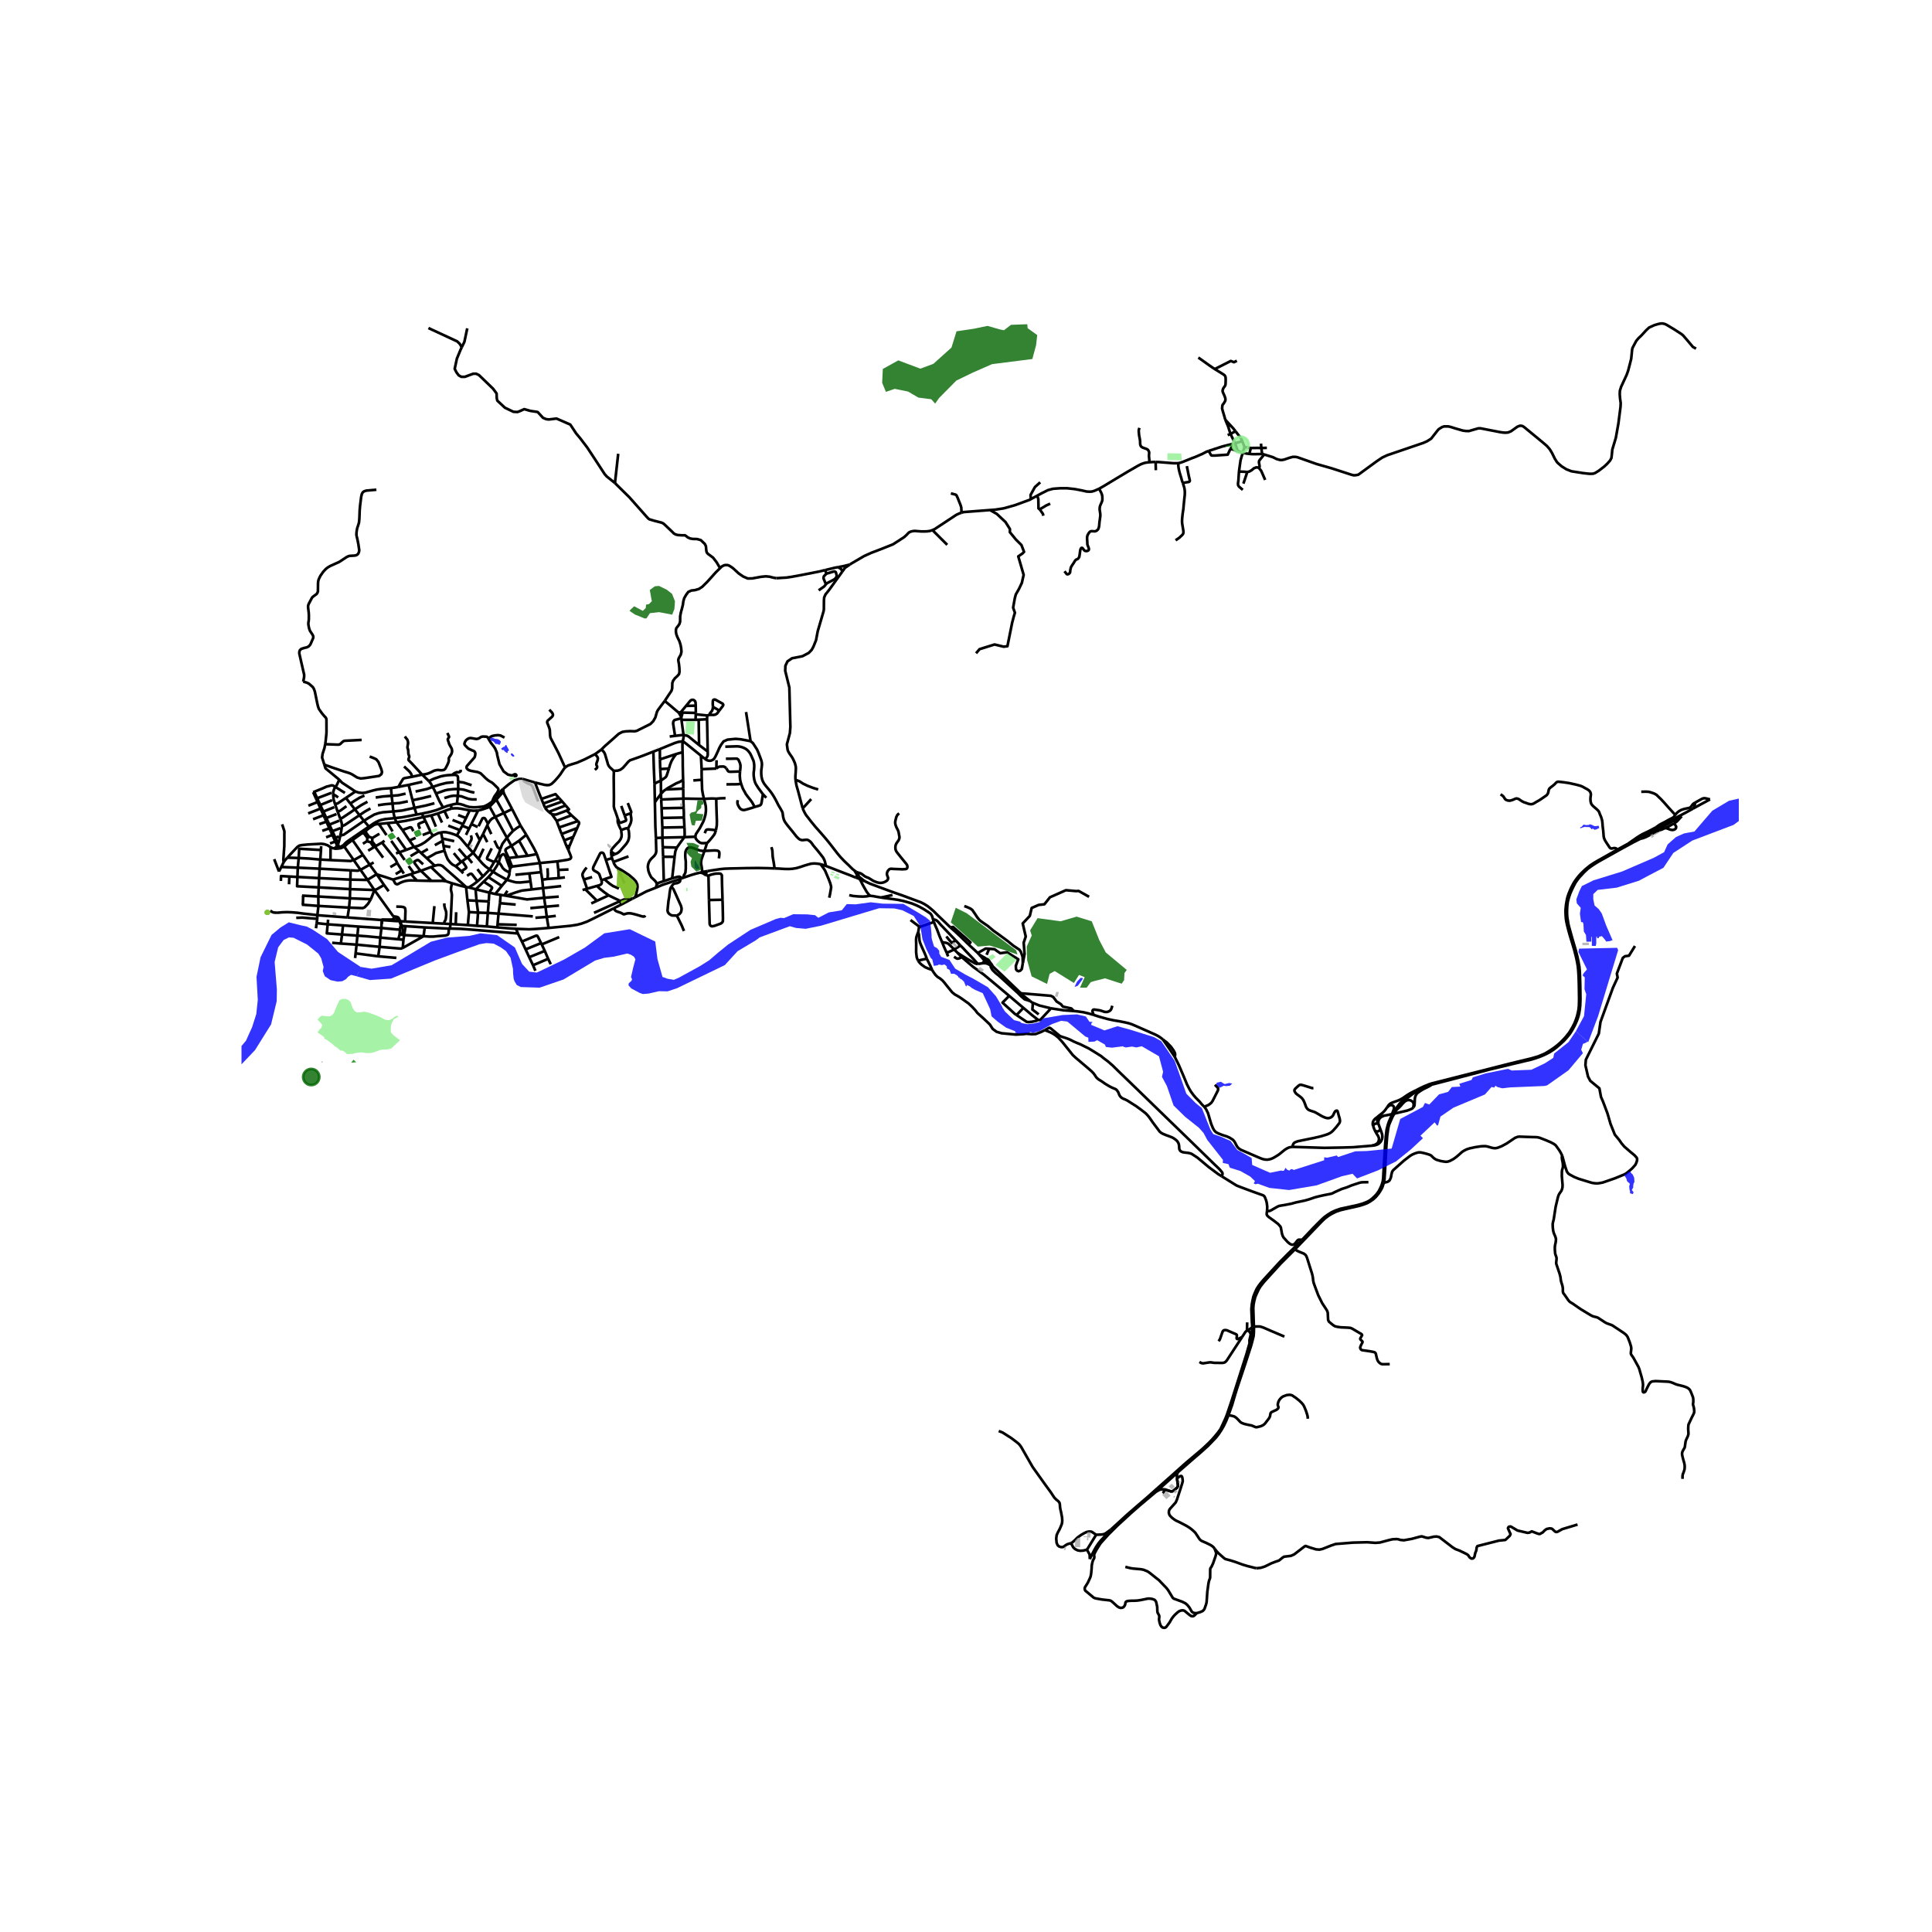 <svg xmlns="http://www.w3.org/2000/svg" xmlns:xlink="http://www.w3.org/1999/xlink" width="960" height="960" viewBox="0 0 720 720"><defs><style>*{stroke-linejoin:round;stroke-linecap:butt}</style></defs><g id="figure_1"><path id="patch_1" d="M0 720h720V0H0z" style="fill:#fff"/><g id="axes_1"><path id="patch_2" d="M90 616.364h558V110.836H90z" style="fill:#fff"/><g id="LineCollection_1"><path d="m533.474 404.237 21.583-5.632 8.097-1.95 5.924-1.41 1.596-.371 1.344-.414 1.435-.484 1.52-.603 1.329-.61 1.284-.688 1.405-.912 1.131-.87 1.185-1.023 1.55-1.424.888-.982.654-.778.668-.835.699-1.101.554-.961.692-1.319.532-1.206.341-.856.357-1.094.25-1.01.274-1.662.137-1.347.084-2.462-.069-4.867-.091-3.48-.114-2.23-.144-1.465-.395-2.126-.312-1.483-.326-1.266-.285-1.115-1.417-4.875-1.1-3.974-.252-1.02-.213-1.326-.19-1.14-.087-1.413.012-1.606.087-1.333.178-1.459.455-1.737.491-1.38.574-1.337.516-1.066.836-1.606.657-.936.66-.88.961-1.046.904-.989 1.337-1.256.843-.634.897-.628.994-.653 1.41-.862 7.664-4.286 5.305-2.9 2.495-1.254M526.722 412.716l.202-.3.158-.315.074-.365.074-1.201.015-.824.103-.757.167-.509.194-.438.33-.456.36-.348.555-.36.574-.397 1.048-.635 1.208-.571.43-.228.388-.186.405-.244.467-.345" clip-path="url(#pbd59bca15b)" style="fill:none;stroke:#000"/><path d="m520.431 413.632.711-.979 1.158-1.441.998-1.015.977-.837.418-.32 1.394-1.058.866-.631 1.656-.978 1.515-.78 1.181-.532 1.352-.54.817-.284M518.678 415.633l-.536 1.168-.57 1.294-.41 1.263-.418 1.648-.273 2.336-.304 3.618-.602 10.249-.104 2.003-.16 1.073-.406 1.35-.516 1.175-.616 1.182-.716.982-.723.782-.995.933-.866.673-.972.526-1.664.659-2.066.575-6.25 1.36-1.687.583-1.557.694-1.588.996-1.245.919-1.352 1.269-2.606 2.623-4.25 4.494" clip-path="url(#pbd59bca15b)" style="fill:none;stroke:#000"/><path d="m527.553 406.408-1.158.795-1.094.748-.942.68-.737.603-.687.627-1.37 1.48-1.497 2.006-.616.993-.18.3-.594.993" clip-path="url(#pbd59bca15b)" style="fill:none;stroke:#000"/><path d="m517.003 412.61.594-.494.348-.19.211-.083.206-.012.274.019.249.07.286.167.23.29.108.285.016.305-.042.237-.187.6-.3.75-.318 1.08M513.664 418.733l-.01-.541.047-.32.07-.359.174-.401.286-.38.349-.348.993-.563M513.664 418.733l-.212-.373-.11-.273-.096-.349-.045-.446v-.48l.076-.491M513.664 418.733l-.556-.024-.359.025-.327.06-.183.084-.155.147-.19.22-.19.34M513.664 418.733l.691 1.908M511.313 426.96l.684-.077.646-.133.535-.172.498-.253.38-.333.395-.389.237-.356.23-.444.148-.427.087-.557-.023-.681-.098-.543-.312-.965-.365-.989M481.778 427.41l11.747.364 6.783-.12 3.888-.112 7.117-.582" clip-path="url(#pbd59bca15b)" style="fill:none;stroke:#000"/><path d="m512.333 421.27.773 1.335.42.663.23.479.113.334.038.48-.06.394-.133.49-.224.392-.255.275-.341.23-.354.206-.384.157-.843.255M465.695 500.498l-1.224 4.285-5.392 16.95-1.87 5.56-.622 1.522-.866 1.88-.888 1.886-.958 1.332-1.162 1.41-1.154 1.304-1.238 1.262-2.317 2.174-6.13 5.175-6.213 5.554-4.178 3.695-4.184 3.738-3.502 3-3.745 3.247-6.06 5.547M465.055 495.7l.76.822.305.702-.183.911-.304 1.305.062 1.058" clip-path="url(#pbd59bca15b)" style="fill:none;stroke:#000"/><path d="m466.623 494.74-.101 1.572-.083 1.115-.296 1.473-.448 1.598M515.573 415.821l-2.296.5M526.722 412.716l-.339.32-.258.174-.623.27-.987.376-4.087.964-3.239.712-1.616.29M527.553 406.408l-1.686.841-.555.308-.774.477-.71.467-.502.35-.43.32-.599.343-.592.327-.612.259-.65.253-1.505.532-.566.245-.382.24-.207.178-.29.302-.49.76" clip-path="url(#pbd59bca15b)" style="fill:none;stroke:#000"/><path d="m602.84 316.56-2.824 1.605-2.663 1.505-2.005 1.122-.881.523-.817.498-1.018.677-1.135.912-.748.628-1.125 1.083-.523.512-.73.803-.748.95-.531.713-.597.905-.703 1.318-.353.71-.319.725-.577 1.406-.285.845-.216.765-.25 1.287-.153.901-.099.81-.117 1.368.004 1.045.06 1.266.065.838.144 1.031.312 1.438.505 2.006.584 2.066.768 2.507.809 2.715.52 2.027.309 1.34.234 1.136.259 1.459.17 1.672.137 2.192.095 3.01.034 2.24.038 2.497-.004 1.361-.053 1.848-.125 1.266-.236 1.224-.285 1.206-.296.96-.323.874-.482 1.168-.638 1.242-.623 1.069-.611.982-.85 1.083-.628.758-.782.824-.95.978-1.245 1.091-1.06.818-.987.69-.805.523-1.018.624-.74.42-1.19.527-1.253.515-2.571.761-4.082.982-4.239 1.031-14.34 3.644-14.394 3.65-1.326.432-1.127.476-.893.386-.87.414-1.891.965M513.277 416.32l-.748.541-.38.41-.243.327-.194.382-.11.396-.026.449.038.424.09.336M517.003 412.61l-.338.429-.353.522-.414.498-.54.572-.778.613-.737.562-.566.515M457.81 527.406l1.367-3.864 1.125-3.836.957-3.043 2.719-8.135 2.233-6.9.478-1.725.49-1.973.106-1.374.024-1.388-.003-.795M487.395 528.724l-.069-.771-.12-.583-.502-1.577-.66-1.599-.449-.779-.578-.666-.904-.862-1.23-.975-1.352-.904-.623-.183-.607-.007-.798.098-1.367.505-.638.45-.676.75-.365.7-.205.674-.057.385.015.323.107.337.114.259v.312l-.126.284-.227.225-.426.322-1.147.505-.668.337-.266.245-.122.358-.159.933-.205.455-.228.386-1.466 1.907-.486.42-.524.302-.593.246-1.39.336h-.35l-.349-.098-.85-.378-.577-.204-.927-.161-1.58-.364-.972-.365-.425-.26-.396-.372-.66-.728-.631-.597-.676-.455-.82-.239-1.375-.245" clip-path="url(#pbd59bca15b)" style="fill:none;stroke:#000"/><path d="m438.844 548.772 5.742-5.014 2.932-2.517 2.712-2.447 1.466-1.515 1.496-1.564 1.01-1.304 1.071-1.62.805-1.416.85-1.774.882-2.195M520.431 413.632l.844-.761.817-.835.52-.621.722-.736.433-.333.535-.288.483-.095.512.021.452.137.414.225.247.224.2.232.133.27.09.46-.111 1.184M512.333 421.27l.48.322.179.041.188.025.196-.018.22-.047.241-.11.188-.133.163-.176.102-.2.065-.333M512.333 421.27l-.628-1.685M515.718 440.771l.236-1.3.187-2.814.535-9.739.289-3.619.151-1.122.149-1.087.167-.975.238-.939.464-1.116.782-1.788.417-.746.533-.95.137-.247.428-.697M437.811 393.864l-1.918-2.869-1.637-2.353-.802-1.164" clip-path="url(#pbd59bca15b)" style="fill:none;stroke:#000"/><path d="m437.811 393.864.121-.712v-.323l-.074-.398-.267-.545-.274-.463-.437-.645-.497-.684-.976-1.02-.646-.639-1.307-.957" clip-path="url(#pbd59bca15b)" style="fill:none;stroke:#000"/><path d="m407.551 378.22 2.107.67 3 .844 2.434.523 2.34.393 1.944.393 1.349.315.998.337 1.398.586 7.679 3.398 1.063.582.691.48.437.32.463.417M481.778 427.41l-.843.08-.697.196-.628.295-.824.522-2.204 1.774-.968.614-1.097.645-.866.365-.581.154-.73.12-.884-.039-.946-.203-1.063-.414-5.614-2.426-1.37-.583-.798-.526-.437-.442-.33-.508-.247-.442-.274-.565-.418-.7-.459-.537-.528-.361-.858-.516-1.025-.442-1.493-.466-1.47-.565-.836-.424-.436-.354-.332-.395-.304-.5-.242-.445-.6-1.455-1.184-4-.689-1.434-.698-.968M437.811 393.864l1.511 3.072 1.9 4.425 1.139 2.764.818 1.592.613 1.048.988 1.355.906 1.043 1.382 1.385.861 1.051.876.866M452.755 404.254l1.101 1.137.118.364-.03.34-.088.334-1.972 3.883-.486.688-.972.771-1.621.694M247.728 261.216l1.48-2.247 1.006-1.481.282-.896.03-1.077.03-.996.31-.858.67-.911.82-.743.678-.739.194-.895-.05-1.462-.176-1.575-.137-.667-.091-.68.121-.569.357-.666.456-.793.25-1.052-.098-1.298-.243-1.298-.395-1.276-.828-1.719-.357-.982-.144-.905.007-.758.145-.575.784-1.005.41-.645.226-.864.012-1.887.237-1.348.46-1.703.312-1.257.171-1.305.335-1.186.71-1.234.78-1.063 1.134-.53 1.383-.15 1.434-.425 1.234-.783 1.895-1.865 3.166-3.523 1.62-1.59M289.286 215.473l-1.132-.206-1.372-.353-1.371-.133-1.802.177-3.285.604-1.675.014-1.674-.721-1.675-1.149-2.088-1.915-.495-.368-.877-.574-.685-.265-.654-.015-.51.059-.415.177-.59.309-.637.622" clip-path="url(#pbd59bca15b)" style="fill:none;stroke:#000"/><path d="m229.174 180.011.907.915 4.493 4.423 6.214 7.015.76.828.417.323 1.633.498 2.985.765.654.33.516.448 2.856 2.726.516.53.7.386.865.203 1.368.084 1.135-.007.334.161.794.632.888.403.886.168 1.682.046 1.405.4 1.504 1.452.388.828.143 1.606.16.695.433.526 1.899 1.396 1.36 1.76 1.28 2.185M252.923 265.572l-.933-.763-1.935-1.656-2.327-1.937M224.083 279.37l1.344-1.335 2.644-2.329 2.504-2.23 1.322-.7 1.234-.212 1.634-.094 1.786.061.811-.188.67-.349 4.39-2.198 1.022-1.042.793-1.4.592-2.068.372-.694 1.028-1.39 1.499-1.986M259.275 262.983l.04 2.704M259.275 262.983l-3.601.085M255.674 263.068l1.573-1.92.47-.31.417-.05.443.112.443.372.188.483.067 1.228M255.674 263.068l-2.01 2.409M265.707 263.442l2.365 1.36M268.072 264.801l1.354-1.78.12-.372-.214-.397-2.766-1.526-.403-.037-.349.161-.148.323-.053 1.128.094 1.141" clip-path="url(#pbd59bca15b)" style="fill:none;stroke:#000"/><path d="m264.538 266.406-.053-.422.295-.384.604-.744.229-.695.094-.719M264.538 266.406l1.45.025.632-.124.59-.372.862-1.134M252.923 265.572l.742-.095M253.922 267.283l-.619-1.104-.38-.607M253.665 265.477l.743.094M254.408 265.57l-.486 1.713M254.408 265.57l4.907.117M259.315 265.687l-.02.507M259.294 266.194l-.086 2.072M259.294 266.194l4.25.448M264.538 266.406l-.993.236M263.545 266.642l-.04 1.4M253.922 267.283l.03.391M253.951 267.674l.007.598M251.572 274.23l-.73-4.637.121-.757.377-.483.55-.161 2.061-.518M263.505 268.043l-3.13.162M263.505 268.043l.237 12.016M260.374 268.205l.15 9.448M260.374 268.205l-1.166.06M259.208 268.266l-5.25.006M254.803 273.87l-.172-.678-.673-4.92M254.803 273.87l-3.231.36M260.524 277.653l-3.921-3.187-.55-.297-.806-.162-.444-.137M254.4 276.293l.207-.733.15-.995.046-.695M251.572 274.23l-2.005.26M261.19 281.582l-5.24-4.236-1.028-.801-.523-.252M245.91 279.174l5.55-2.277 1.37-.422.846-.1.723-.082M254.361 280.333l-.023-1.403-.015-1.164.015-.491.061-.982M260.524 277.653l3.218 2.406M245.91 279.174l-2.42.931M245.91 279.174l.018 3.838M224.083 279.37l-2.306 1.662M228.754 287.29l-.727-.658-.667-.586-.487-.597-.34-.702-.187-.748-.901-3.007-.333-.654-.47-.547-.559-.42M228.754 287.29l.727-.064.716-.033.963-.308.983-.726 1.127-1.269.867-1.025.665-.535 1.043-.358 2.275-.803 1.832-.681 3.538-1.383M243.917 292.139l-.25-5.865-.177-6.169M262.572 282.676l.262-.014.205-.099.224-.168.194-.263.175-.284.117-.432.016-.406-.023-.95M254.361 280.333l-2.341.659M254.589 290.638l-.068-1.832-.038-1.697-.038-1.83-.008-2.21-.023-1.284-.053-1.452M252.02 280.992l-6.092 2.02M249.299 286.414l.421-1.451.486-1.235.58-1.011.392-.642.842-1.083M210.583 286.012l1.075-.716 1.358-.456 1.992-.602 2.785-1.205 3.984-2.001M221.677 286.898l.501-.42.259-.28.09-.268.016-.252-.274-.59-.03-.252.076-.392.426-1.22.076-.688-.213-.506-.827-.998M262.572 282.676l-.676-.491-.706-.603M261.478 286.646l-.136-2.75-.152-2.314" clip-path="url(#pbd59bca15b)" style="fill:none;stroke:#000"/><path d="m279.72 276.204-3.683-.693-1.92-.16-2.966.289-1.5.645-.896 1.228-.35.624-.341.61-.456 1.067-.471 1.031-.494 1.045-.463.786-.403.4-.645.336-.456.092-.63-.028-.57-.176-.364-.21-.54-.414M245.928 283.012l.114 3.596M267.038 283.307l-.067 3.113M153.644 289.47l-.424-1.067-.301-.453-.422-.532-1.908-1.78M199.357 291.631l3.481.84.988.131.842-.044.882-.414 1.103-1.023 1.367-1.543.82-1.038.541-.819.675-1.024.527-.685" clip-path="url(#pbd59bca15b)" style="fill:none;stroke:#000"/><path d="m204.709 264.476 1.04 1.112.27.519.05.34-.054.242-.247.39-1.694 1.526-.121.297-.035.38.768 1.946.212.771.1 2.02.144.892.353.666 2.662 5.12 2.426 5.315M266.97 286.42l-5.492.226M270.639 286.295l-.368-.333-.309-.203-.387-.102-.824.017-.608.029-.474.171-.259.176-.44.37M246.042 286.608l3.257-.194M246.286 290.913l-.18-3.05-.064-1.255M246.286 290.913l1.733-1.222.365-.491.228-.655.687-2.13M261.524 290.602l-.046-1.837v-2.119M230.241 305.07l-.892-2.585-.395-1.01-.2-.903.03-3.891-.072-7.039.048-1.49-.006-.862M157.325 288.682l-3.681.788M157.325 288.682l2.528 2.44M150.863 274.461l.532.695.372.442.19.47.09.484.032.4-.054.365-.09.519-.084.547.015.386.137.308.106.47.053.604.03.624.03.252.183.52.106.33-.007.16-.038.246-.099.217-.129.365-.023.28.167.267.497.481.478.504 3.968 4.285M166.715 273.154l.615 1.315v.171l-.053.176-.3.456-.102.245.015.21.334.986.175.59.228.434.714 1.263.136.758-.014.407-.138.547-.212.463-.35.505-.334.519-.152.308-.03.365.045.534-.197.771-.458 1.018-.666 1.269-.489.442-.486.098-.577.056-.851-.084-.425-.042-.928.154-.561.182-.896.464-1.14.504-1.078.281-1.215.163M148.489 293.271l.67-1.264.972-1.603.254-.285.515-.158 2.744-.49M194.8 290.29l4.557 1.341M200.564 298.678l-1.81-4.821-.304-.716-.365-.547-.636-.322-.974-.421-.749-.453-.516-.379-.252-.318-.159-.412" clip-path="url(#pbd59bca15b)" style="fill:none;stroke:#000"/><path d="m187.523 294.017 2.086-1.745 1.263-.897.924-.632.907-.243.79-.218 1.306.007M261.524 290.602l-3.147.25M262.344 297.73l-.395-1.712-.288-1.684-.076-2.175-.061-1.557M132.435 294.98l-1.318-.9-3.691-2.435-1.002-1.084M125.018 293.297l.472-.715.47-.965.464-1.056M120.88 284.995l.429 1.356 5.115 4.21M246.286 290.913l.041 4.927M243.917 292.139l.799-.52 1.57-.706M248.124 294.216l.875-.595 2.971-1.672 1.372-.569 1.247-.742M254.627 293.906l-.008-1.27v-1.024l-.03-.974M157.404 291.352l-5.126 1.166M201.765 297.723l-.853-2.12-.689-1.764-.866-2.208M243.917 292.139l.14 6.803M153.733 298.235l-.73-2.867-.725-2.85M148.489 293.271l1.918-.401 1.87-.352M154.872 294.98l4.285-.95 2.054-.759M162.464 295.73l-.642-1.425-.611-1.034M159.853 291.121l.718.885.64 1.265M169.07 291.514l-2.674.253-2.37.589-2.815.915M125.018 293.297l3.528 2.207M124.16 296.002l-.008-.817.4-1.182.466-.706" clip-path="url(#pbd59bca15b)" style="fill:none;stroke:#000"/><path d="m117.098 295.076 3.159-1.28 1.454-.645 1.832-.474.563.063.912.557M148.489 293.271l-2.779.456M145.71 293.727l.246 2.842M132.435 294.98l1.266.402 1.305.134 1.12-.11 2.874-.815 1.53-.365 1.977-.28 3.203-.22M187.523 294.017l.095 1.109M185.09 296.98l.605-.787.92-1.307.38-.447.528-.422M254.627 293.906l-6.503.31M254.665 297.617l-.023-1.67-.007-.862-.008-1.179M246.327 295.84l1.088-1.141.71-.483M132.435 294.98l-3.533 2.374M184.966 298.004l1.982-2.249.67-.629M190.846 301.522l-2.924-5.555-.304-.841M117.098 295.076l-.389.146M117.098 295.076l1.112 2.41M116.71 295.222l1.086 2.422M123.541 295.457l-5.33 2.03M145.956 296.569l2.444-.188 2.755-.61M246.327 295.84l.074 2.122M244.057 298.942l1.09-1.531 1.18-1.57M165.112 300.932l-1.358-2.413-1.29-2.79" clip-path="url(#pbd59bca15b)" style="fill:none;stroke:#000"/><path d="m170.76 294.03-1.817.068-2.152.236-.984.223-3.343 1.173M124.868 299.686l-.54-1.714-.169-1.97M126.028 297.172l-.976-.682-.893-.488M130.566 299.464l1.447-.965 2.017-1.23 1.78-.791M145.956 296.569l.329 2.882M140.015 297.22l2.69-.401 3.251-.25M153.733 298.235l3.526-.76 3.427-.827M201.765 297.723l.705 1.74M208.294 297.358l-1.276-1.41-5.253 1.775M128.902 297.354l1.664 2.11M124.868 299.686l.963-.274 3.071-2.058M185.09 296.98l-1.643 1.728M185.09 296.98l-.583 1.503M118.21 297.486l-.414.158M118.21 297.486l.576 1.247M266.932 297.652l1.268-.126.79-.042 1.406-.035M254.665 297.617l-8.264.345M254.771 301.061l-.068-1.915-.038-1.53" clip-path="url(#pbd59bca15b)" style="fill:none;stroke:#000"/><path d="m262.344 297.73-1.587-.012-2.617-.042-1.519-.038-1.956-.021M117.796 297.644l.564 1.257M262.344 297.73l1.71-.099 1.161-.056.775.021.942.056M266.81 309.394l.145-.786.174-1.044.038-1.698-.076-1.887-.068-2.126-.068-2.16-.023-2.04" clip-path="url(#pbd59bca15b)" style="fill:none;stroke:#000"/><path d="m259.086 311.835.25-.975.806-1.22.668-1.01.683-1.291.639-1.234.395-1.123.364-1.305.183-1.445v-.883l-.077-1.025-.243-1.108-.41-1.487M246.401 297.962l.165 3.255M184.966 298.004l-.459.48M184.966 298.004l2.823 4.986M123.775 298.197l-4.398 1.819M153.733 298.235l.72 2.832M146.285 299.45l2.536-.172 3.165-.646M118.786 298.733l-.426.168M118.786 298.733l.591 1.283M132.257 301.609l2.406-1.576 2.281-1.242M118.36 298.9l.581 1.296M118.36 298.9l-3.435 1.352M244.443 312.316l-.213-4.447-.173-8.927M154.453 301.067l4.15-.852 3.296-.864M234.999 303.108l.242-.354-.04-.325-1.24-3.156M130.566 299.464l1.691 2.145M146.285 299.45l.299 2.954M140.846 300.094l2.491-.366 2.948-.277M124.868 299.686l.987 2.887M170.3 299.521l1.17.13 1.232.34.992.406 1.316.362 1.575.102 1.122-.036 1.845-.178.668-.098.638-.225 1.209-.633 1.38-.983M181.975 275.226l-.38-.589-.296-.098-1.337-.056-.63.126-.7.463-.425.197-.645.133-.706-.113-.98-.182-.639-.07-.417.091-.6.28-.555.464-.387.624-.197.617-.004.221.11.225.197.27.946.95.33.25 1.269.595.66.26.263.22.175.282.098.29.015.218-.087.719-.22.652-1.565 1.758-1.269 1.459-.151.378.015.323.235.379.502.4.866.294 2.552.47 1.116.477.334.33.706.667.79.8.89.756.812.52.646.344.653.554 1.595 1.564.152.33v.434l-.38.828-.987 1.333-.555 1.094-.343.95M119.377 300.016l-.436.18M119.377 300.016l.532 1.152M118.941 300.196l.516 1.148M170.3 299.521l-1.198.192-1.03.252M165.112 300.932l1.547-.574 1.414-.393M168.317 301.33l-.186-.856-.058-.509M231.536 300.34l1.248 3.527M125.855 302.573l1.043-.52 2.215-1.606M182.472 300.612l2.035-2.129M182.472 300.612l2.1 3.822M178.151 302.037l1.38-.306 2.247-.756.694-.363M124.572 300.804l-4.073 1.642M157.266 303.204l2.703-.575 1.536-.41 1.109-.3 2.498-.987M154.453 301.067l.806 2.49M146.584 302.404l3.253-.338 4.616-1M254.771 301.061l-8.205.156M254.855 304.667l-.008-1.958-.076-1.648M119.91 301.168l-.453.176M119.91 301.168l.589 1.278M133.98 303.793l1.948-1.313 2.136-1.194M175.04 302.002l-3.21-.618-1.24-.148-1.24-.004-1.033.097" clip-path="url(#pbd59bca15b)" style="fill:none;stroke:#000"/><path d="m165.628 302.252 1.386-.52 1.303-.403M119.457 301.344l.578 1.289M119.457 301.344l-4.61 1.797M246.566 301.217l.124 3.602M190.846 301.522l3.164 6.183M190.846 301.522l-3.057 1.468M132.257 301.609l1.723 2.184M126.79 305.026l.794-.245 3.137-2.094 1.536-1.078M175.04 302.002l-1.373 2.864M178.151 302.037l-1.338.1-.405.006-1.368-.141M175.669 307.13l.195-.432 1.991-4.008.296-.653M165.628 302.252l-2.49.932M165.628 302.252l1.33 2.83M135.635 305.891l1.797-1.147 2.07-1.193 1.686-.548 1.503-.292 3.893-.307M147.168 304.883l-.279-.85-.305-1.629M120.499 302.446l-.464.187M120.499 302.446l.546 1.185M211.201 302.056l1.743 1.743M210.794 300.17l1.26 1.466-.853.42M205.62 303.355l.653.203.646.007.418-.042 3.223-1.21.641-.257M125.855 302.573l.935 2.453M120.035 302.633l.53 1.182M187.789 302.99l3.414 6.66M187.789 302.99l-3.217 1.444M163.139 303.184l-2.44.703M163.139 303.184l1.586 3.361M234.999 303.108l-2.215.76M233.998 308.866l.455-.882.41-.828.213-.518.213-.983-.031-.785-.121-.758-.138-1.004M157.266 303.204l-2.007.352M157.799 304.494l-.333-.773-.2-.517M125.4 303.382l-3.797 1.456M121.045 303.63l-.48.185M121.045 303.63l.558 1.208M147.168 304.883l2.53-.27 3.115-.558 2.446-.499M170.731 303.733l2.936 1.133M133.98 303.793l1.655 2.098M127.422 307.887l1.085-.44 5.473-3.654M120.566 303.815l.543 1.212M120.566 303.815l-3.893 1.493M160.698 303.887l-2.9.607M160.698 303.887l1.734 4.192M230.95 306.73l2.179-.787.181-.204.03-.298-.556-1.574M215.37 306l-1.87-1.697-.556-.504M207.624 306.162l.003-.098.236-.302 4.359-1.661.722-.302M184.572 304.434l4.347 7.774M181.86 306.982l.722-1.15.737-.724 1.253-.674M157.799 304.494l.745 1.472M147.758 306.433l3.32-.505 6.72-1.434M254.855 304.667l-8.165.152M255.06 308.265l-.106-2.175-.099-1.423M121.603 304.838l-.494.189M121.603 304.838l.54 1.173M173.667 304.866l-1.069 2.259M246.69 304.82l.153 3.592" clip-path="url(#pbd59bca15b)" style="fill:none;stroke:#000"/><path d="m127.422 307.887-.023-.851-.299-1.196-.31-.814M121.11 305.027l.531 1.185M147.168 304.883l-3.688.371-1.461.33-1.387.468M147.758 306.433l-.31-.728-.28-.822M230.241 305.07l.708 1.66M230.363 306.942l-.166-.733.003-.568.041-.571M168.658 305.584l3.94 1.54M215.37 306l-7.017 2.37M215.117 308.592l.46-1.113.228-.528-.005-.369-.15-.292-.28-.29M126.458 305.826l-3.714 1.485M135.635 305.891l1.846 2.168M126.806 311.4l1.292-.326 7.537-5.183M122.144 306.01l-.503.202M122.144 306.01l.6 1.3M158.544 305.966l1.941 4.073M156.491 308.894l-.516-1.345-.006-.447.386-.24 2.19-.896M140.632 306.052l-1.462.851-1.689 1.156M140.632 306.052l-.174.424.047.342.191.142.393.126M121.641 306.212l.585 1.303M121.641 306.212l-2.636.918M147.758 306.433l2.206 2.88M147.758 306.433l-3.318.308M230.95 306.73l-.587.212M144.44 306.741l1.86 3.108M144.44 306.741l-3.351.345M231.5 309.318l-.355-.639-.782-1.737M144.035 311.226l-2.313-3.39-.633-.75M137.828 308.466l1.561-1.043.73-.26.97-.077M181.86 306.982l-.278.62M178.343 307.898l1.454-2.906.441-.154.358.055.263.286 1.002 1.803M172.598 307.125l-.34.612M122.744 307.31l-.518.205M122.744 307.31l.535 1.16M122.226 307.515l.525 1.17M181.582 307.602l1.506 3.243M181.582 307.602l-1.55 3.194M126.806 311.4l.327-1.466.25-1.61.04-.437M194.01 307.705l2.125 3.392M191.203 309.65l1.32-1.022 1.487-.923M167.048 307.707l4.343 1.64M172.259 307.737l-.868 1.61M174.802 308.825l-.846-.423-1.697-.665M137.481 308.06l-6.494 4.443M137.481 308.06l.347.406M255.06 308.265l-8.217.147M255.03 311.99l.106-.492.023-.764-.054-1.964-.045-.505M208.353 308.37l.944 2.431M207.624 306.162l-.01.267.739 1.942M137.828 308.466l-1.377.972M123.279 308.47l-.528.215M123.279 308.47l.59 1.28M246.843 308.412l.018 3.758M174.802 308.825l-1.138 2.319M174.802 308.825l.867-1.695M215.117 308.592l-1.48 3.306M215.117 308.592l-5.82 2.21M126.856 308.623l-2.987 1.127M122.751 308.685l.573 1.277M122.751 308.685l-2.65.938M263.446 314.255l.812-.849.486-.561.661-.792.342-.45.387-.504.304-.569.373-1.136" clip-path="url(#pbd59bca15b)" style="fill:none;stroke:#000"/><path d="m262.63 310.51.2-.47.13-.358.121-.246.22-.196.281-.105.54-.015 1.093.085 1.596.19M136.451 309.438l-1.48 1.045M138.641 312.368l-.238-.21-.342-.15-.475-.114-1.16-1.544-.066-.36.091-.552M149.964 309.313l2.635 3.93M154.034 309.742l-.55-1.098-.167-.218-.183-.099-.372-.006-2.798.992M171.391 309.347l-1.143 2.018M233.998 308.866l-.365-.208-.403.058-1.73.602M227.737 317.354l.055-.342.129-.344.38-.533.637-.73.826-.898.954-.938.636-.955.27-.766.056-.85-.111-.723-.068-.957M188.919 312.208l1.237-1.45 1.047-1.109M123.87 309.75l-.546.212M123.87 309.75l.538 1.168M123.324 309.962l.528 1.176M160.485 310.04l-2.974 1.134M160.485 310.04l.805 1.444M177.408 310.384l1.402 2.711M164.378 310.23l.43 2.263M170.248 311.365l-.99-.407-1.378-.453-1.612-.353-.945-.042-.945.12M161.29 311.484l1.283-.645.724-.36 1.081-.25M134.971 310.483l.534.112.285.14 1.188 1.633-.124.36-.028.395.066.29M134.971 310.483l-3.613 2.552M141.398 310.718l-2.757 1.65M180.032 310.796l1.556 3.052M180.032 310.796l-1.222 2.3M209.297 310.801l1.001 2.365M124.408 310.918l-.556.22M124.408 310.918l.609 1.318M123.852 311.138l.6 1.337M123.852 311.138l-2.318.913M125.976 314.602l.423-1.327.407-1.875M174.329 315.58l-1.756-2.084-.86-1.02-.802-.724-.663-.387M154.312 315.63l1.49-.408 1.266-.575 1.322-.802 1.104-.873 1.796-1.488M126.229 311.725l-1.212.511M213.638 311.898l-1.443 3.465M213.638 311.898l-3.34 1.268M263.446 314.255l-.449-.077-.721.049-.669.007-.637-.148-.563-.371-.592-.512-.486-.653-.243-.715M255.03 311.99l1.762-.078 2.294-.077M255.03 311.99l-8.17.18M252.234 315.864l1.071-1.504.646-.904.532-.695.546-.772M148.085 312.09l3.281 4.647M246.86 312.17l.125 3.548M246.86 312.17l-2.417.146M154.89 312.233l-2.291 1.01M125.017 312.236l-.565.239M125.017 312.236l.414.899M244.81 329.498l-.356-.837-.505-.557-1.25-1.169-.62-1.184-.428-1.149-.226-1.534.107-.859.219-.731.384-.727.59-.735 1.09-1.054.572-.858.186-.805-.13-4.983M188.919 312.208l1.675 3.028M186.431 316.533l.372-1.027.44-1.055 1.676-2.243M140.034 315.31l-1.355-1.748.029-.316.038-.316-.02-.316-.085-.246M124.452 312.475l.507 1.129M130.987 312.503l.371.532M130.987 312.503l-1.814 1.27-.69.653-.514.575M174.329 315.58l1.334-2.657.088-.623-.234-.987M131.358 313.035l3.889 5.57M128.329 315.544l1.12-1.081 1.91-1.428M125.431 313.135l-.472.469M125.976 314.602l-.318-.975-.227-.492M210.298 313.166l.799 2.129M176.327 317.826l.692-1.139 1.791-3.592M186.431 316.533l-1.017-.85-1.151-2.418M152.599 313.243l1.713 2.387M143.31 313.328l-.966.68M145.803 313.354l3.028 4.271M136.892 313.412l-1.65 1.031" clip-path="url(#pbd59bca15b)" style="fill:none;stroke:#000"/><path d="m136.892 313.412.333.246.466.106.39.123 1.258 1.844M193.437 313.312l3.164 5.627M193.437 313.312l2.698-2.215M193.437 313.312l-2.843 1.924M164.985 313.35l.288 1.878M164.985 313.35l-.178-.857M164.985 313.35l-2.928 1.632M124.959 313.604l-1.976.736M124.959 313.604l.233.52.293.659-.049.684M142.344 314.007l-2.31 1.304M148.023 321.638l-.377-.869-.457-.78-.97-1.178-3.875-4.804M262.527 317.117l.387-1.13.532-1.732M125.976 314.602l-.234.513-.145.233M126.326 315.487l-.136-.256-.14-.284-.074-.345M127.969 315l.36.544M127.969 315l-.939.507-.626.18M212.195 315.363l-.411 1.345M211.097 315.295l.35-.017.372-.003.376.088M165.273 315.228l.363 1.81M165.273 315.228l2.588.443M211.097 315.295l.687 1.413M140.034 315.31l-.309.187M119.68 315.348l-.06 1.42M190.594 315.236l2.201 4.128M189.585 319.755l-1.146-2.47-.073-.495.154-.324.466-.36 1.608-.87M139.725 315.497l3.045 4.128M139.725 315.497l-.386.234M126.326 315.487l-.302-.215-.323-.002-.104.078M126.326 315.487l.078.2M125.436 315.467l-.08.131M125.436 315.467l.161-.119M128.329 315.544l3.446 4.93M126.151 316.188l.866-.1 1.312-.544M174.329 315.58l1.998 2.246M154.312 315.63l1.876 1.547M154.312 315.63l-2.946 1.107M126.151 316.188l.217-.238.036-.262M246.985 315.718l.142 3.572M246.985 315.718l5.249.146M123.197 315.727l-.043 4.8M124.41 316.175l-.503-.122-.71-.326M107.105 319.623l1.23-1.36 2.472-2.628.724-.497.901-.192 2.252-.224 5.031-.274 1.12.143 1.209.405 1.153.73M139.34 315.731l-2.132 1.29M251.395 319.313l.269-2.014.57-1.435M184.138 321.259l-2.535-1.108-.096-.266.082-.418 1.66-3.304M124.41 316.175l.674.115.574-.06" clip-path="url(#pbd59bca15b)" style="fill:none;stroke:#000"/><path d="m125.355 315.598-.286.269-.66.308M254.665 327.098l-.638.253M260.932 325.19l-.836.203-.972.246-1.398.414-1.086.372-1.975.673" clip-path="url(#pbd59bca15b)" style="fill:none;stroke:#000"/><path d="m262.527 317.117-.775-.014-.942-.14-1.003-.365-.987-.365-.881-.323-.897-.112-.713.182-.335.38-.304.434-.243.688-.075 1.276.045 1.01.152 1.263v2.651l-.137 1.473-.212.484-.327.47-.228.989M125.658 316.23l.213.035.28-.077M125.355 315.598l-.044.212.103.246.244.174M178.3 320.096l.425-.682 1.473-3.106M170.945 316.326l2.986 3.45M185.53 318.933l.62-1.466.281-.934M159.46 316.42l-2.54 1.468M200.068 318.293l-1.066-2.144-2.867-5.052M207.726 321.002l3.835-.603.858-.257.358-.343.056-.414-.256-.747-.793-1.93M119.62 316.768l-.257 3.564M111.317 319.752l.19-3.45 8.114.466M151.366 316.737l-2.535.888M267.92 319.901l.129-1.136.045-.73-.06-.511-.19-.267-.327-.182-.334-.084-.677-.056-.79.013-1.792.099-1.397.07M261.717 324.977l-.102-1.099-.152-1.01-.121-.575-.092-.66.069-.665.05-.421.14-.526.209-.6.516-1.448.293-.856M156.188 317.177l-3.2 1.884M156.188 317.177l.731.71M169.804 322.81l-1.203-.632-.828-.738-.917-1.186-.627-1.473-.593-1.742M159.069 319.852l2.056-1.136 1.349-.791 1.48-.418 1.682-.468M148.831 317.625l-1.263.405M148.831 317.625l1.972 2.85M227.737 317.354l.102 1.595M227.737 317.354l1.393.993M176.327 317.826l-2.035 1.668M176.327 317.826l1.974 2.27M156.92 317.888l2.149 1.964M169.107 317.946l2.734 3.303M200.068 318.293l-3.467.646M201.199 321.631l-.598-1.774-.533-1.564M135.247 318.606l2.539 3.631M131.775 320.474l.573-.208 2.899-1.66M227.839 318.949l1.29-.602M227.839 318.949l.227.879M196.6 318.94l-3.805.424M186.752 318.9l-1.221.033M185.89 321.355l.412-1.592.45-.862M190.08 323.604l-.548-1.364-1.091-3.034-.445-.684-.392-.199-.472.19-.38.388M185.53 318.933l-.995 1.84M251.395 319.313l-4.268-.023M251.395 319.313l-.903 8.01M247.399 328.36l-.052-1.2-.22-7.87M192.795 319.364l-3.21.39M174.292 319.494l-.36.282M174.292 319.494l1.67 2.122M107.105 319.623l4.212.13M105.724 321.298l.557-.763.824-.912M111.317 319.752l-.339 3.61M119.363 320.332l-4.124-.37-3.922-.21M173.931 319.776l-1.66 1.124M189.585 319.755l1.249 3.19M228.066 319.828l.552 1.391M228.066 319.828l-2.273.634M182.481 324.027l-1.565-1.158-1.136-1.07-1.48-1.703M159.069 319.852l2.949 2.765M102.184 320.18l1.788 4.602M119.363 320.332l-.247 3.398M119.363 320.332l3.791.195M131.775 320.474l2.547 3.644M123.154 320.527l7.515.346 1.106-.399M224.123 328.067l-.683-1.986-.138-.35-.225-.25-.413-.352-1.255-.686-.32-.343-.09-.449.167-.661 2.392-4.761.162-.263.2-.168.28-.043.332.025.282.161.25.404.729 2.117M225.28 327.635l2.59-.85-2.077-6.323M184.535 320.774l1.355.581M184.535 320.774l-.397.485M207.726 321.002l-6.527.63M207.726 321.002l.343 3.2M172.271 320.9l-.43.35M171.936 324.687l1.63-1.062.211-.296-.197-.464-1.309-1.965M182.481 324.027l.8-1.296.857-1.472M171.841 321.25l-2.037 1.56M139.255 321.41l-1.47.827M189.897 325.198l-1.77-.98-.772-.733-.484-.827-.422-.688-.56-.615" clip-path="url(#pbd59bca15b)" style="fill:none;stroke:#000"/><path d="m183.759 324.854 1.356-2.098.775-1.4M148.023 321.638l-2.556 1.497M148.023 321.638l1.741 2.722M201.199 321.631l-10.365 1.314M201.199 321.631l.432 3.391M156.86 324.526l-.629-.56-1.708-2.268-.126-.403.126-.286.96-.502.377.028.291.179 1.541 1.387M137.786 322.237l2.612 3.606M134.322 324.118l.389-.149 3.075-1.732M162.018 322.617l-1.392.51M173.69 330.572l-1.828-1.691-7.007-6.177-.75-.304-.932-.037-1.155.254M152.284 322.752l1.92 2.622M169.804 322.81l2.132 1.877M190.834 322.945l-.753.66M104.83 323.101l-.858 1.68M104.83 323.101l6.148.26M105.724 321.298l-.146.292-.747 1.511M160.626 323.127l-3.766 1.4M160.626 323.127l5.577 5.297M110.978 323.361l-.129 3.451M110.978 323.361l8.138.369M204.07 327.566l.09-1.785-.119-2.227M230.301 323.54l2.405 5.67M228.618 321.22l.237.659.408.667.453.614.585.38M236.62 334.441l.382-.88.285-1.364.2-.833.106-.917-.098-.896-.553-1.142-.821-.875-1.607-1.397-1.793-1.195-1.146-.718-1.274-.684M119.116 323.73l-.212 3.514M119.116 323.73l11.55.63M190.08 323.604l-.183 1.594M305.806 322.055l-.66-.105-.547-.084-1.094-.077-.714.041-.592.064-1.04.28-1.224.358-1.511.512-1.543.463-1.55.267-1.26.083-1.785-.027-1.914-.127-1.71-.063" clip-path="url(#pbd59bca15b)" style="fill:none;stroke:#000"/><path d="m263.68 324.63 1.421-.24 1.337-.196 2.036-.301 1.564-.154 2.028-.078 2.477-.049 3.486-.084 4.52-.05 3.584.07 2.53.092M287.478 315.7l.236.792.129.618.038.772.083 1.395.426 2.448.273 1.915M177.921 323.908l2.066 2.711M182.481 324.027l-2.494 2.592M182.481 324.027l1.278.827M211.875 324.034l-3.806.167M134.322 324.118l2.635 3.77M130.665 324.36l2.683.134.974-.376M208.069 324.201l.139 3.05M172.657 325.472l-.72-.785M130.665 324.36l-.09 3.446M149.764 324.36l-2.312 1.394M149.764 324.36l.717 1.208M156.86 324.526l-2.655.848M156.86 324.526l3.95 3.763M188.89 327.88l.547-.938.343-.82.117-.924M182 326.883l.814-.925.945-1.104M188.89 327.88l-1.412-.807-2.045-1.125-1.674-1.094M201.631 325.022l-4.356.478M201.631 325.022l.439 2.823M154.205 325.374l-1.055.41M197.275 325.5l-5.212.505M197.275 325.5l.433 2.992M153.15 325.785l-6.65 1.995M155.421 328.168l-1.067-1.073-1.204-1.31M140.398 325.843l2.731 3.968M136.957 327.889l2.957-1.809.484-.237M146.5 327.78l-.729-.205-2.384-.796-1.505-.466-1.484-.47M177.953 328.453l-2.06-2.659-.146-.113-.25-.064-.426.102-1.014.67M179.987 326.62l-2.034 1.833M107.832 326.65l3.017.162M107.832 326.65l-.118 2.893M104.672 328.306l.058-1.821 3.102.166M217.607 327.765l-.472-1.249-.09-.617.12-.421.41-.772.517-.757.555-.64M110.849 326.812l8.055.432M118.76 330.701l-8.04-.42.129-3.469M220.654 326.859l-3.047.906M182 326.883l5.007 3.251M182 326.883l-1.756 1.68M210.527 326.963l-2.32.288M118.904 327.244l11.671.562M118.904 327.244l-.143 3.457M208.208 327.251l-4.139.315M250.492 327.323l-3.093 1.038M254.027 327.35l-.376-.455-.53-.203-.69.102-1.94.529M254.027 327.35l-.494.24M225.28 327.635l-1.157.432M230.645 331.153l-1.119-.509-1.028-.428-1.241-.839-1.563-1.32-.414-.422M204.07 327.566l-2 .279M130.575 327.806l-.104 3.55M136.957 327.889l-.568.033-5.814-.116M217.607 327.765l1.18 3.442M188.89 327.88l-1.883 2.254M197.708 328.492l-3.813.386-1.558-.044-.662-.144-.961-.262-1.823-.548M136.957 327.889l2.576 3.795M222.458 330.16l.974-.277.487-.255.278-.34.085-.485-.159-.736M202.07 327.845l.303 3.122M155.421 328.168l-2.251-.081-1.172.076-1.021.177-.995.308-.952.406-.588.358-.471.132-.362-.1-.303-.195-.807-1.469M160.81 328.289l-5.389-.12M166.203 328.424l-1.344-.153-4.05.018M244.81 329.498l.65-.495 1.939-.642M174.665 330.741l1.232-.78.68-.445 1.376-1.063M166.203 328.424l2.228.732M197.708 328.492l.431 2.98M180.244 328.562l-2.911 2.862M182.344 332.647l.976-1.558.04-.34-.238-.277-.41-.323-2.468-1.587M244.81 329.498l-.395 1.321M143.13 329.811l1.714 2.342M139.533 331.684l.966-.34 2.63-1.533M222.458 330.16l-3.67 1.047M226.822 333.664l-1.59-1.128-1.662-1.313-1.112-1.062M209.142 330.227l-6.769.74M187.007 330.134l-2.435 3.039M173.69 330.572l.975.17M173.69 330.572l.508 4.944M168.431 329.156l3.282.955 1.977.461M118.76 330.701l-.14 3.399M118.76 330.701l11.71.654M177.333 331.424l-1.499-.417-1.17-.266M253.533 327.59l-.88.294-1.909.587-3.923 1.32-2.406 1.028M236.62 334.441l4.3-2.248 3.495-1.374M202.373 330.967l-4.234.505M202.373 330.967l.433 3.598M218.787 331.207l-.676.192M130.47 331.355l-.078 3.423M130.47 331.355l9.063.329M252.245 341.218l.935-.556.52-.58.18-.473.109-.594.01-.54-.223-.905-.31-.676-2.443-5.432-.346-.485-.489-.592" clip-path="url(#pbd59bca15b)" style="fill:none;stroke:#000"/><path d="m252.245 341.218-1.833-.051-.585-.286-.463-.334-.42-.517-.183-.724.364-3.598.26-1.347.178-1.662.264-1.582.361-.732M253.533 327.59l-.1.853-.279.296-.745.362-.989.149-.549.276-.683.859M177.333 331.424l5.011 1.223M177.588 335.699l-.301-3.532.046-.743M218.11 331.4l4.369 4.295M218.11 331.4l-1 .284M188.645 333.823l3.591-1.261 1.793-.547.626-.148 3.484-.395M139.533 331.684l7.015 9.763M138.21 335.106l.529-1.356.794-2.066M189.098 331.966l-1.114 1.74M182.344 332.647l-.205 3.29M182.344 332.647l2.228.526M184.572 333.173l1.99.327M186.562 333.5l-.246 3.096M186.562 333.5l1.422.206M222.479 335.695l3.548-1.66.795-.371M230.734 335.53l-1.592-.72-2.32-1.146M112.551 333.76l.43.024M187.984 333.706l.661.117M118.62 334.1l11.772.678M118.62 334.1l-5.638-.316M118.62 334.1l.049 3.51M208.237 334.144l-5.43.421M236.62 334.441l-.96.464M188.645 333.823l7.732 1.367 6.43-.625" clip-path="url(#pbd59bca15b)" style="fill:none;stroke:#000"/><path d="m203.288 337.913-.31-1.876-.172-1.472M130.392 334.778l7.818.328M130.392 334.778l-.302 3.465M235.66 334.905l-2.819 1.517M235.66 334.905l-2.373.162-.992.22-.968.46M130.09 338.243l5.079.192.74-.325 1.221-1.269 1.08-1.735M174.198 335.516l3.39.183M174.198 335.516l.57 4.384M222.479 335.695l-2.132.998M177.588 335.699l4.55.239M177.588 335.699l.58 4.405M230.734 335.53l.235.363M230.734 335.53l.593.218M182.139 335.938l-.341 4.274M232.841 336.422l-1.193.614M232.841 336.422l-.717-.36-.797-.314M230.97 335.893l-9.6 4.308M230.97 335.893l.357-.145M230.97 335.893l.678 1.143M231.648 337.036l-2.944 1.477M112.467 337.19l.406-.016M208.352 337.47l-5.064.443M118.669 337.61l-.396 3.462M118.669 337.61l11.421.633M118.669 337.61l-5.796-.436M203.288 337.913l-5.657.529M203.288 337.913l.478 3.8M130.09 338.243l-.58 3.67M103.246 340.16l-1.197-.088-.608-.194-.71-.51M174.767 339.9l3.4.204M174.767 339.9l-.424 4.854M178.167 340.104l3.63.108M178.167 340.104l-.4 4.931M111.524 340.256l-.633-.086-2.054-.173-1.856-.071-1.747.06-1.988.173M181.798 340.212l3.99.274M181.798 340.212l-.366 5.043M185.788 340.486l.528-3.89M185.788 340.486l-.371 3.968M185.788 340.486l12.783 1.026M146.548 341.447l.477.626M149.818 348.364l.231-.938.073-.838-.155-.84-.403-1.239-.339-.95-.468-1.09-.165-.318-.245-.298-.248-.098-.511-.14-.567-.062-.473-.106M129.51 341.914l-10.257-.768-.98-.074M111.524 340.256l1.75.238 3.088.33 1.911.248" clip-path="url(#pbd59bca15b)" style="fill:none;stroke:#000"/><path d="m118.254 342.424-.017-.89.036-.462M254.9 346.955l-.866-2.09-1.79-3.647M207.129 341.324l-3.363.39M203.766 341.713l-4.245.309M203.766 341.713l.676 4.105M142.084 342.868l-.531-.047-3.129-.24-8.914-.667M118.254 342.424l-5.623-.467-2.234.094M147.025 342.073l-.296.26-.227.142-.236.173-.444.057-3.355-.02-.383.183M147.025 342.073l.473.387M118.254 342.424l-.256 1.595M149.287 345.198l.121-.347-.838-2.483-.428.193-.084-.232-.56.131" clip-path="url(#pbd59bca15b)" style="fill:none;stroke:#000"/><path d="m148.371 343.273-.436-.444-.437-.369M122.28 342.727l-.165 1.734M142.084 342.868l.272.019M148.371 343.273l2.6.146M142.356 342.887l5.093.358.922.028M117.998 344.02l4.117.441M117.998 344.02l-.239 1.927M122.115 344.461l5.71.411M127.473 348.263l-5.679-.427.321-3.375M167.907 344.357l1.922.118M167.907 344.357l-2.515-.14M167.288 346.074l.34-.314.123-.278.156-1.125M168.431 329.156l-.343 1.73-.036.764.167.688.137.715.05.535-.5 10.769M127.825 344.872l5.695.431M127.825 344.872l-.352 3.391M174.343 344.754l3.424.281M174.343 344.754l-4.514-.279M177.767 345.035l3.665.22M149.084 346.425l.07-.915.133-.312M151.126 345.153l-1.395-.092-.444.137M133.52 345.303l8.628.542M133.52 345.303l-.319 3.374M151.126 345.153l-.5 3.326M151.126 345.153l7.17.469M181.432 345.255l3.913.361M185.345 345.616l.072-1.162M192.346 346.144l-1.915-.122-5.086-.406M158.297 345.622l8.991.452M158.297 345.622l-.455 3.27M228.704 338.513l-7.263 3.655-2.658 1.288-2.054.74-1.604.426-2.45.386-8.233.81M192.346 346.144l4.845.176 2.74-.146 4.511-.356M142.148 345.845l-.426 3.565M149.084 346.425l-1.262-.048-5.674-.532M142.356 342.887v.283l-.137.028-.01.126.167.01-.014.222-.017.26-.147.02v.097l.178.039-.181.231-.047 1.642" clip-path="url(#pbd59bca15b)" style="fill:none;stroke:#000"/><path d="m192.988 347.873-.19-.574-.231-.492-.221-.663M157.842 348.893l2.121.139 1.593-.005 1.635-.164 2.78-.196.843-.274.153-.157.189-.383.132-1.78M192.988 347.873l-7.546-.633-11.198-.905-2.497-.18-3.37-.095-1.089.014M149.084 346.425l-.162 1.85M192.988 347.873l1.517 3.011M127.473 348.263l-.45 3.369M127.473 348.263l5.728.414M148.922 348.274l-.472 1.759M148.922 348.274l.896.09M149.818 348.364l.807.115M150.625 348.48l-.277 1.75M150.625 348.48l7.217.413M133.201 348.677l-.317 3.36M141.722 349.41l-4.923-.473-3.598-.26M157.842 348.893l-7.737 4.381M208.415 349.224l-6.522 2.733M141.722 349.41l-.245 3.448M141.722 349.41l6.728.623M148.45 350.033l1.898.196M150.348 350.23l-.243 3.044M194.505 350.884l1.372 2.925M201.638 351.467l-1.122-2.281-.286-.438-.337-.081-.547.196-4.84 2.021M123.776 351.35l3.247.282M201.638 351.467l-5.761 2.342M201.638 351.467l.255.49M127.023 351.632l5.86.404M201.893 351.957l1.125 2.423M132.884 352.036l-.354 3.25M132.884 352.036l8.593.822M141.477 352.858l-.528 3.535M150.105 353.274l-.581.21-.491.008-7.556-.634M195.877 353.809l1.344 2.918M203.018 354.38l-5.797 2.347M203.018 354.38l1.26 2.934M132.53 355.286l8.419 1.107M132.53 355.286l-.191 1.752M140.949 356.393l6.766.582M197.221 356.727l1.427 2.996M204.279 357.314l-5.631 2.409M204.279 357.314l.971 2.028M198.648 359.723l.877 2.064M347.504 197.56l5.501 5.482M358.343 191.079l-.862.27-1.152.55-8.005 5.282-.82.38M316.696 210.402l.62-.42 4.723-2.759 2.604-1.179 3.525-1.34 4.597-1.832 2.194-1.402 1.983-1.298.829-.744.667-.702.323-.298.414-.213.415-.149.668-.148.736-.064.852.085 1.543.107h1.312l.494-.023.364-.014.304-.056.532-.056.486-.14.623-.197M450.427 168.043l-.843.318-.89.473-.622.322-.962.415-.955.421-.995.414-1.007.365-.59.241-.758.31-2.081.834-.722.242-.354.089-.459.115M430.675 172.167l.292.007.824.02 5.613.443.862-.004.923-.031M440.828 180.008l-.256-.645-.13-.412-.166-.635-.627-2.073-.247-.975-.156-.765-.106-.81-.015-.509.064-.582M462.986 164.442l.811 2.17M462.986 164.442l-2.719.732M460.418 160.693l1.968 2.539.6 1.21M611.268 312.605l1.563-.397M611.268 312.605l4.728-2.576 2.522-1.343M620.533 308.547l-.697.367-.366.166-.39.146-.699.214-5.55 2.768M620.533 308.547l.365-.114.474-.207.523-.288 1.98-1.092" clip-path="url(#pbd59bca15b)" style="fill:none;stroke:#000"/><path d="m620.533 308.547.841.209 1.109.433.45.086.302.037.333-.04.318-.081.302-.144.222-.191.154-.198.061-.256.036-.267-.087-.253-.293-.471-.406-.565M623.875 306.846l.885-.577.25-.228.234-.25.627-.69.87-.898M626.74 304.203l-8.222 4.483M430.782 555.964l8.062-7.192M430.782 555.964l1.195-.695.422-.133.287-.051 1.087-.094M407.664 579.45l.326-.674.6-1.163.7-1.143.834-1.297.654-.758 1.132-1.24 1.162-1.298 3.334-3.31 5.082-4.67 3.137-2.748 2.012-1.695 4.145-3.49M438.63 550.931l-.022-1.08.084-.448.152-.63M442.3 173.71l.736 3.715.312 1.315.072.351-.042.225-.129.189-.273.113-.524.083-.809.13-.815.177M438.096 201.358l.873-.59.543-.388.513-.485.437-.403.3-.33.178-.294.078-.339.002-.366-.035-.47-.402-2.424-.068-.645-.004-.555.03-.688.11-1.164.095-.838.255-1.66.102-1.206.171-1.733.255-2.364.023-.86-.023-.67-.08-.592-.121-.618-.232-.76-.268-.908M460.267 165.174l-.52.134-4 1.021-.261.071-5.06 1.643" clip-path="url(#pbd59bca15b)" style="fill:none;stroke:#000"/><path d="m458.55 167.262-1.02 2.173-4.596.322-.806.005-.372-.002-.218-.006-.165-.092-.116-.19-.83-1.43M458.55 167.262l1.717-2.088M458.55 167.262l2.697.797M460.267 165.174l-1.7-3.445M460.267 165.174l.98 2.885M461.247 168.059l1.89.67M632.069 129.932l-1.185-.65-2.187-2.606-1.451-1.67-.7-.568-2.737-1.768-2.69-1.607-.664-.315-.798-.19-.82.01-.96.208-1.383.414-1.914.87-1.162 1.08-1.717 1.88-1.091 1.03-.842 1.022-1.352 2.533-.163.6-.353 3.49-.57 2.267-.577 2.196-.544 1.533-2.077 4.48-.452 1.49-.05 1.334.126 1.532.232 1.698-.072 1.431-.79 6.171-.954 5.346-1.314 4.38-.144 1.562-.178 1.533-.494.958-.991 1.118-1.177 1.123-2.06 1.586-1.344.834-.797.28-1.36.026-2.37-.267-4.302-.673-1.888-.737-1.758-1.102-1.269-1.087-.474-.474-.81-1.276-1.036-2.108-.862-1.435-1.071-1.225-1.75-1.501-6.814-5.605-.513-.295-.46-.113-.528-.01-.907.344-2.389 1.712-1.143.46-.938.066-.843-.042-1.212-.18-7.254-1.41-.797.018-2.02.576-1.474.431-1.079-.017-1.17-.152-2.848-.82-1.838-.58-.812-.164h-1.512l-.764.253-1.188.74-.426.456-2.472 3.143-1.538.957-1.337.597-13.486 4.599-1.903.901-2.15 1.46-6.71 4.896-1.132.203-.672-.003-.93-.245-7.19-2.34-5.65-1.613-7.084-2.502-.653-.133-1.037-.025-1.31.348-1.971.677-.813.154-.653.003-1.345-.364-1.42-.705-3.21-.99M470.357 169.195l.432.087.34.093M469.207 174.447l.166-.402.034-.182v-.17l-.063-.421-.12-.607-.053-.444.038-.335.095-.208.118-.21.42-.506 1.287-1.587M464.806 175.91l.803-.194.845-.482.843-.722.505-.195.272-.112.324-.023.329.026.48.239M471.491 178.853l-1.323-3.041-.2-.416-.76-.95M461.73 175.738l1.928.06 1.148.111M463.374 180.238l1.242-3.715.19-.614M463.136 168.728l-.821 2.814-.586 4.196M463.142 182.556l-.915-.792-.475-.396-.342-.537-.053-.614.156-1.182.216-3.297M463.136 168.728l.661-2.117" clip-path="url(#pbd59bca15b)" style="fill:none;stroke:#000"/><path d="m465.582 169.153-1.122-.147-1.324-.278M466.148 166.96l-.911-.127-1.44-.222M472.128 166.901l-2.062.064M466.148 166.96l-.566 2.193M470.066 166.965l-1.05-.04-2.868.034M470.357 169.195l-3.132.064-.771-.036-.872-.07M469.932 165.315l.134 1.65M470.066 166.965l.29 2.23M456.625 156.388l1.076 2.576M458.506 158.452l-.654-.695-1.227-1.369M452.706 137.544l3.087 1.894.559.41.247.351.133.428.038.527v.898l-.044 1.022-.044.323-.095.293-.193.303-.297.399-.266.441-.197.614.023.537.289.698.383.821.301.874.043.454.005.319-.138.356-.131.238-.13.221-.246.418-.342.386-.14.326-.115 1.133.316 1.172.429 1.396.444 1.592M457.7 158.964l.867 2.765M457.7 158.964l.806-.512M460.418 160.693l-.735-.947-1.177-1.294M457.516 162.156l1.05-.427M458.567 161.729l1.851-1.036M452.706 137.544l-1.793-1.207-4.326-3.087M582.204 430.727l-.585-1.18-.54-.897-1.17-1.634-.296-.322-.516-.365-1.101-.603-1.717-.744-2.37-.925-.76-.204-.713-.07-1.778-.042-4.497-.154-.592.084-.501.19-.509.21-1.504 1.017-1.557 1.052-1.876 1.01-1.489.589-.684.14h-.645l-.782-.12-1.55-.455-.752-.155-.737-.013-1.04.048-2.234.337-2.073.456-1.109.365-.889.456-.744.47-1.185 1.059-1.033.876-1.025.737-1.33.708-.775.245-.63.078-.653-.07-1.284-.204-1.473-.434-.532-.239-.623-.414-.494-.463-.508-.519-.532-.266-.92-.309-1.313-.35-1.2-.246h-.722l-.752.175-.744.267-.904.4-.767.47-2.302 1.767-3.304 2.938-.684.618-.372.519-.258.94-.243 1.29-.403.925-.303.351-.555.323-1.353.331M482.61 465.589l10.01-10.408 1.148-1.094 1.238-.94 1.36-.827 1.617-.792 1.626-.547 1.67-.4 2.53-.572 2.712-.613 1.489-.456 1.519-.568 1.093-.624 1.132-.78 1.026-.946 1.048-1.283.683-1.066.608-1.094.599-1.808M582.204 430.727l1.116 4.098.577 1.701.259.414.319.414.463.343 1.686.906 1.671.687 4.262 1.311.919.252.987.134.85.028.813-.098 1.238-.246 4.474-1.55 3.29-1.353.729-.358.592-.449 1.071-.862.79-.723 1.154-1.304.372-.807.243-.778.023-.597-.098-.343-.168-.252-.759-.814-1.383-1.129-2.362-2.048-1.01-1.185-.881-1.277-1.652-2.01-1.585-3.961-1.147-3.946-1.676-4.434-.74-1.692-.591-3.196-3.4-2.802-.84-1.577-.971-4.247.167-2.06 4.824-9.721.633-4.375 4.633-12.729 1.75-3.787-.282-1.479 2.21-5.844.818-.612 1.482-.203 2.226-3.615" clip-path="url(#pbd59bca15b)" style="fill:none;stroke:#000"/><path d="m630.405 519.355-.417-.981-.297-.512-.516-.477-.57-.33-1.033-.386-1.48-.392-.905-.197-.805-.273-.562-.266-1.14-.435-.82-.183-.668-.035-4.178-.196-1.299.126-.546.26-.525.603-.554 1.052-.41.827-.486 1.031-.327.253-.35.063-.242-.183-.069-.322-.015-.456v-.554l.053-.533.046-.512.007-.505-.106-.855-.349-1.564-.175-.645-.494-1.67-.212-.792-.357-.897-1.413-2.574-.448-.814-.866-1.255-.107-.365v-.364l.107-.876.053-.632-.076-.68-.478-1.57-.783-2.014-.524-.743-.479-.42-.531-.407-3.608-2.391-.418-.295-.501-.246-1.717-.61-.638-.336-1.321-.87-1.345-.877-.524-.203-1.003-.239-.486-.16-.691-.351-1.55-.926-2.294-1.402-1.792-1.234-.896-.632-1.094-.673-.365-.295-.372-.455-1.246-1.81-.615-.813-.129-.47-.03-.59.015-.638-.083-.589-.114-.547-.396-1.24-.174-.758-.06-.54-.077-.61-.13-.519-.234-.89-.304-.857-.745-2.223-.144-.427-.03-.491.13-1.213v-.506l-.107-.413-.35-.989-.084-.491-.083-1.143-.008-1.038.091-.687.243-1.165.092-1.002-.114-.596-.213-.59-.463-1.072-.228-.82-.144-1.004-.053-.919-.016-.736.152-.771.243-.975.706-4.608.828-3.506.236-.765.312-.617.774-1.108.25-.638.145-.638.038-.884-.274-3.353.016-1.535.076-.653.25-.841.092-.554-.076-1.242-.296-1.459-.054-.589.023-.28.122-.371M630.405 519.355l.502 1.325.121.611.016.638-.016.75-.083.407-.008.288.06.343.145.393.167.799.084 1.038-.053.533-.32.743-.417.779-1.117 2.384-.228.484-.068.463-.053 1.269.053.8.046.795-.05.442-.144.49-.213.492-.41.852-.2.533-.085.455-.231 1.662-.11.414-.202.333-.368.66-.254.528-.073.302-.053.428.042.424.186.831.326 1.252.267.89.151.835.027.624-.027.607-.083.504-.247.76-.369.965-.068.407-.023.435.008.807M509.977 440.559l-1.869.028-.79.042-.706.168-2.932.968-1.777.736-1.876.597-2.659 1.199-.699.365-.516.196-.866.182-1.998.393-1.701.379-1.527.392-2.066.716-1.716.49-3.411.723-1.58.442-2.27.442-2.219.371-.425.155-.486.239-2.143 1.24-.561.253-.213.046-.235-.018-.525-.231M455.288 438.364l4.8 2.98.806.491 1.481.575 4.375 1.635 3.122 1.114.684.232.372.197.311.294.243.526.372.954.22.87.19 1.451-.053 1.389" clip-path="url(#pbd59bca15b)" style="fill:none;stroke:#000"/><path d="m485.225 462.06-1.02-.083-.38.07-.28.21-.89 1.123-.486.378-.372.127-.517-.064-.554-.26-.85-.693-1.512-1.67-.35-.638-.273-.855-.304-1.69-.098-.533-.213-.428-.327-.365-.494-.554-1.564-1.213-1.96-1.403-.47-.455-.236-.414-.008-.456.144-1.122M485.225 462.06l-2.125 2.154-3.171 3.1-3.054 3.072-5.887 6.423-1.124 1.305-.843 1.129-.714 1.101-.721 1.627-.486 1.248-.327 1.466-.251 1.416-.167 1.768.19 4.824.106 1.204-.028.844M466.623 494.74l-1.568.96" clip-path="url(#pbd59bca15b)" style="fill:none;stroke:#000"/><path d="m467.306 494.373-.066-1.183-.178-5.68.098-1.29.236-1.304.417-1.62.593-1.353.714-1.515.6-.975 1.101-1.43 1.238-1.389 5.257-5.772 5.294-5.273M478.66 498.111l-5.31-2.262-2.354-1.03-.805-.288-.638-.169-.646-.025-1.601.036M413.991 570.019l-2.537 2.777-1.284 1.36-.873 1.094-.859 1.304-.675 1.213-.768 1.459-.85 1.816M413.991 570.019l-1.83 1.332-.517.298-.589.15-.672.089-1.884.073M408.499 571.961l-3.418 5.568M399.126 575.096l.51-.288.895-.8 1.056-1.051 1.284-.919 1.26-.722.7-.33.577-.16.623-.078.607.05.297.097 1.564 1.066M405.08 577.529l.35.645.472.827.147.362.05.354.046 1.325" clip-path="url(#pbd59bca15b)" style="fill:none;stroke:#000"/><path d="m399.126 575.096.82 1.521.623.631 1.033.52.973.167 1.048-.07 1.458-.336M452.698 577.227l-.402-.575-.638-.54-.7-.42-1.594-.772-.85-.357-.76-.344-.426-.308-.327-.372-.288-.407-.259-.434-.972-1.452-.547-.568-.835-.722-.805-.61-.828-.526-.874-.49-2.02-1.039-1.322-.624-.683-.434-.79-.61-.699-.688-.312-.505-.182-.7.046-.583.167-.547.395-.497 1.96-2.188.455-1.039 1.398-4.256.63-2.054.13-.505-.039-.737-.159-.869-.228-.35-.25-.05-.32.077-1.14.8" clip-path="url(#pbd59bca15b)" style="fill:none;stroke:#000"/><path d="m438.63 550.931.381 2.652-.122.4-.222.422-.95.816-.514.437-.501.133-.487-.035-2.442-.765" clip-path="url(#pbd59bca15b)" style="fill:none;stroke:#000"/><path d="m433.773 554.991 2.442.765.487.035.501-.133.514-.437.95-.816.222-.423.122-.4-.38-2.65M433.276 556.464l.357-.308.167-.435.038-.336-.065-.394M299.13 301.23l-.395-1.453-.684-2.602-.691-2.602-.532-1.838-.38-2.126M313.89 213.037l-4.996 6.934-1.274 1.568-.471 1.118-.094 1.106-.025 3.402-.116.657-2.16 7.394-.64 3.36-.963 2.4-.646 1.192-1.107 1.15-2.368 1.242-3.865.763-1.684 1.14-.784 1.66-.066 1.877 1.54 6.22.092 3.57.286 11.11-.172 2.27-1.124 4.225.172 1.31.114.779.19.505.471.82.494.695.638.947.524 1.053.426 1.024.273 1.129.046.652-.069 1.438-.121 1.65.038 1.212" clip-path="url(#pbd59bca15b)" style="fill:none;stroke:#000"/><path d="m304.91 294.222-1.975-.617-1.93-.744-1.716-.814-1.276-.841-1.564-.597M318.445 324.443l.314.576M299.13 301.23l.311.75.289.582.357.687.455.702.6.737.95 1.255 1.732 2.118 2.286 2.582 1.914 2.23 1.505 1.873 1.283 1.663 1.352 1.739 1.026 1.22 1.488 1.565 1.603 1.515 1.374 1.374.79.621M318.445 324.443l.661.491M320.375 327.554l1.944.87M320.375 327.554l-.243-.862M318.993 327.035l.812.33.57.19" clip-path="url(#pbd59bca15b)" style="fill:none;stroke:#000"/><path d="m324.142 333.81-.467-.571-.65-.845-.934-1.606-.729-1.312-.448-.947-.54-.975M357.93 352.367l.909.887 1.367 1.487 2.72 2.82 1.504 1.697" clip-path="url(#pbd59bca15b)" style="fill:none;stroke:#000"/><path d="m356.91 355.155 1.709 1.073 1.686 1.045 1.344.785.722.38.737.441.532.238.79.14M366.098 358.993l-1.418.205-.25.06M366.098 358.993l.547-.056 1.164.096" clip-path="url(#pbd59bca15b)" style="fill:none;stroke:#000"/><path d="m366.889 358.043-.166.278-.285.312-.34.36M356.91 355.155l1.415 1.436M356.91 355.155l-1.3-1.306M348.032 343.61l.53 1.325.653 1.473.874 2.343 1.003 2.356M352.814 355.105l-1.054-2.356-.668-1.642" clip-path="url(#pbd59bca15b)" style="fill:none;stroke:#000"/><path d="m355.61 353.849-1.192-1.198-.934-.877-.433-.26-.562-.168-.6-.091-.797-.148M356.13 350.441l-.587-.61-2.902-3.03-2.036-2.132-.88-1.024-.472-.45-.501-.336-.486-.126-.585-.239M348.032 343.61l-.19-.467-.161-.649M328.365 334.484l1.307.196 2.218.281 2.628.365 2.02.42 1.565.436 1.747.518 1.716.702 1.231.603 1.489.828 1.845 1.206.639.456.278.379.246.42.151.387.236.813M381.391 375.602l3.392 2.86 2.021 1.549M378.837 378.274l3.804 2.56.798.068 1.33-.159 1.37-.309.372-.16.293-.263M391.38 375.706l-.086.498-3.4 3.646-.215.237-.302.056-.38-.023-.193-.11M387.085 378.037l-.233-.202-2.115-1.617.185-2.49M391.38 375.706l-4.053-.986-2.405-.992M383.889 373.046l.694.542.34.14M376.094 371.135l5.297 4.467M358.325 356.59l1.395 1.223 1.223 1.052 1.785 1.508 1.77 1.27 2.177 1.6 4.284 3.562 5.135 4.33" clip-path="url(#pbd59bca15b)" style="fill:none;stroke:#000"/><path d="m378.837 378.274-.616-.415-4.618-4.208 2.491-2.516M378.837 378.274l2.554-2.672M357.93 352.367l-1.8-1.926M357.93 352.367l-2.32 1.482M356.13 350.441l-1.424.974-.357-.434-.557-.625-.626-.768-.502-.592M369.236 359.805l-.01.595.662 1.107 1.16 1.128 1.095.864 7.258 6.631M383.889 373.046l-2.03-.618-1.22-1.041-1.238-1.257M379.562 369.318l-.198.499.037.313M342.728 345.424l5.1-1.75.204-.064M345.372 357.273l.683 1.34.692 1.395.622 1.438" clip-path="url(#pbd59bca15b)" style="fill:none;stroke:#000"/><path d="m342.098 357.981.714.926.684.631 1.23.884 1.23.533 1.413.49M389.394 383.893l-1.389.678-2.036.786-1.488.056-2.02-.168-1.08.154-2.84.154-5.256-.49-1.853-.534-1.474-1.066-1.064-1.67-2.339-2.215-2.34-2.104-.667-.906-1.216-1.31-1.351-1.271-2.066-1.473-1.154-.8-1.246-.743-.638-.337-1.033-.842-1.777-2.174-1.08-1.374-.744-.842-.896-.757-.927-.562-.775-.743-.774-1.066-.502-.828M345.372 357.273l-.236-.723-.584-1.416-.874-1.922-.478-1.102-.372-.96-.175-.807-.107-1.116-.083-.911-.258-.996" clip-path="url(#pbd59bca15b)" style="fill:none;stroke:#000"/><path d="m342.098 357.981-.227-.603-.22-.568-.115-.884-.121-1.094.015-1.642.007-1.696-.038-.856.016-.737.098-.687.304-.898.388-.996M342.728 345.424l-.25.255-.273 1.641M455.288 438.364l-1.306-.806-3.487-2.596-4.222-3.527-2.021-1.326-.555-.252-.782-.19-1.413-.161-.775-.133-.44-.197-.357-.21-.243-.33-.183-.371-.053-.47-.011-.473-.057-.53-.091-.435-.205-.512-.274-.434-.258-.31-.497-.427-.707-.498-.642-.34-1.348-.516-.854-.305-1.094-.452-.752-.428-.505-.438-.6-.803-1.926-2.564-1.226-1.77-.414-.548-.585-.662-.585-.568-1.774-1.364-1.762-1.277-1.318-.824-.922-.589-.882-.568-.79-.4-.713-.277-.597-.33-.406-.354-.407-.515-.273-.639-.22-.589-.234-.35-.317-.45-.3-.266-.326-.182-.441-.176-.692-.287-.91-.46-1.102-.655-.699-.432-.828-.589-.68-.452-.505-.288-.531-.378-.434-.38-.372-.466-.383-.61-.479-.641-.592-.635-.9-.796-3.251-2.763-1.937-1.635-1.087-1.024-1.913-2.405-2.021-2.511-.866-.947-.615-.656-.995-.803-.946-.62-.903-.453-2.103-.853" clip-path="url(#pbd59bca15b)" style="fill:none;stroke:#000"/><path d="m455.288 438.364.084-.228.152-.291.068-.337-.011-.235-.069-.294-.664-.818-.471-.525-2.196-2.104-8.673-8.458-8.401-8.143-13.338-12.94-4.854-4.685-2.24-2.205-1.823-1.578-1.542-1.154-.942-.779-2.093-1.318-2.476-1.515-2.226-1.101-1.09-.533-1.124-.446-1.204-.526-1.405-.712-1.048-.428-1.656-.543-.562-.182-.58-.27-3.385-2.813-.209-.112-.188-.05-.046.002-.085.004-.125.04-1.472.806M342.098 357.981l3.274-.708M322.32 328.424l1.868.884 3.463 1.29 4.406 1.628 4.557 1.599 2.872 1.066 2.293.856 1.352.49 1.337.674 1.261.8 1.048.842 1.14.981 1.625 1.614 2.081 1.992 2.598 2.514" clip-path="url(#pbd59bca15b)" style="fill:none;stroke:#000"/><path d="m360.965 352.001.699-.785-1.8-1.649-1.363-1.175-2.067-1.829-1.257-1.114-.956.205" clip-path="url(#pbd59bca15b)" style="fill:none;stroke:#000"/><path d="m360.965 352.001-.12-.136-2.644-2.581-2.598-2.427-1.382-1.203M364.382 355.154l.579.653M368.637 353.585l-1.294-.084-2.961 1.653M360.965 352.001l2.097 1.912 1.32 1.241M381.178 358.865l-.372 2.259-.578.617-.663.213-.561-.248-.356-.47-.074-1.291.488-1.364.427-1.07-4.213-2.616-2.522.337-1.23-.844-.89-.657-1.997-.146" clip-path="url(#pbd59bca15b)" style="fill:none;stroke:#000"/><path d="m367.677 355.833.466-1.092.494-1.156M316.482 333.612l1.493.297 1.868.168 1.778.056 1.443-.098 1.078-.224M328.365 334.484l-1.55-.266-1.488-.267-1.185-.14M328.365 334.484l4.245-.937M305.806 322.055l.563.772.524.722.607.947.357.835.973 2.293.539 1.424.273.954.092.477-.016.393-.144.863-.258 1.48-.281 1.332M307.797 322.715l-.882-.31-1.109-.35M279.72 276.204l-1.691-10.855M307.797 322.715l-.35-1.516-.228-.708-.493-.933-.851-1.095-1.094-1.374-1.74-2.07-.432-.652-.555-.666-.486-.365-.403-.253-.342-.119h-.493l-.684.077-.562.064-.493-.064-.547-.203-.593-.456-.668-.68-1.527-1.936-1.633-1.992-.85-1.122-.388-.618-.319-.75-.228-.961-.121-.933-.069-.498-.235-.569-.54-.96-.736-1.214-1.01-1.978-.661-1.2-.714-1.136-.63-.877-.692-.855-.95-1.123-.744-.982-.425-.778-.289-.75-.25-1.13-.076-.947.007-1.312.16-1.164.098-1.017-.068-.793-.19-.779-.418-1.157-.35-.898-.22-.617-.6-1.368-1.524-2.358-.872-.726M318.993 327.035l-.596-.196-1.455-.597-2.013-.764-1.944-.75-2.697-1.053-2.491-.96M170.3 299.521l.314-2.952M233.998 308.866l.318.704.107.968.029 1.26-.12.788-.272.845-.655 1.048-2.296 2.625-.278.245-.388.343-.563.35-.75.305M170.614 296.569l-1.594-.023-1.135.174-2.29.69M170.614 296.569l.147-2.539" clip-path="url(#pbd59bca15b)" style="fill:none;stroke:#000"/><path d="m177.643 297.918-1.752.008-1.25-.2-1.241-.423-1.394-.518-1.392-.216M170.717 291.347l.045 1.524-.001 1.16" clip-path="url(#pbd59bca15b)" style="fill:none;stroke:#000"/><path d="m176.806 295.393-1.614-.358-1.534-.505-.926-.263-1.971-.237M164.807 312.493l4.467.99M168.46 288.808l-.593.02-1.124.07-1.109.154-1.352.266-1.474.52-.805.252-.911.38-1.24.651M112.982 333.784l-.11 3.39M313.89 213.037l1.033-1.433 1.773-1.202M312.344 211.35l1.931-.36 2.421-.588M307.5 212.456l-2.438.58-6.632 1.303-3.517.643-1.768.256-3.86.235M462.881 498.287l-5.686 8.698-.357.414-.403.315-.44.148-.593.056-2.685-.025-.436-.031-.836-.127-.471-.041-.44.056-.555.077-1.557.245-.425-.042-.396-.112-.615-.358M489.472 405.482l-.292.02-.317-.041-.4-.118-.497-.168-2.143-.661-.747-.205-.38-.042-.29.045-.293.15-.385.325-.435.383-.302.285-.294.29-.226.317-.087.268.055.318.167.331.38.533.501.41.801.579.578.453.398.395.422.58.308.617.425 1.062.194.593.216.487.304.431.316.326.377.232.289.131.486.178.69.23.46.145.515.231.675.386.609.347.649.396.714.382.832.362.663.198.497.058.5-.074.528-.2.36-.227.338-.334.259-.382.216-.516.23-.452.134-.193.133-.19.202-.157.23-.075.16-.026.156.06.103.129.091.284.103.348.224.872.24.775.167.638.102.667-.057.442-.152.385-.574.747-.596.772-.668.747-.52.585-.59.54-.534.365-.726.361-1.003.358-1.636.49-2.414.572-1.525.314-3.063.622-1.603.327-.941.343-.268.133-.307.246-.267.39-.158.426-.001.576M407.551 378.22l-1.95-.558-1.902-.446-2.302-.315-1.226-.122M391.38 375.706l.324.079 4.734.727 3.733.267" clip-path="url(#pbd59bca15b)" style="fill:none;stroke:#000"/><path d="m380.45 370.173 11.152.929.899.446 1.255 1.672 1.61 1.017.75.901 3.156.685.899.956M445.991 601.166l-.827.841-.35.252-.448.078-.479-.099-.547-.364-1.914-1.578-.433-.133-.486-.028-.554.112-.623.267-.615.483-.85.779-.555.61-.616.813-.828 1.445-1.26 1.69-.358.238-.433.07-.569-.119-.41-.344-.365-.519-.311-.918-.19-.89-.03-.45.083-.658v-.485l-.106-.357-.471-.827-.107-.337-.038-.575-.045-1.332-.372-1.725-.152-.354-.258-.35-.32-.242-.653-.246-.744-.133-.813-.042-.767.133-.95.203-1.427.274-.988.133-1.003.056-1.124.007-1.2.077-.66.154-.236.183-.144.245-.16.848-.289.533-.341.38-.433.195-.578.056-.592-.154-.707-.434-1.8-1.648-.486-.372-.448-.182-.554-.07-2.37-.26-2.29-.41-.505-.15-.365-.183-2.423-2.033-.585-.463-.22-.358-.069-.455.077-.47 1.1-1.76.776-1.683.212-.526.13-.526.129-.813.144-1.57.068-1.291.152-.8.19-.764.13-.361.447-.845.038-.323-.008-.308-.151-.554" clip-path="url(#pbd59bca15b)" style="fill:none;stroke:#000"/><path d="m419.376 583.93 1.922.47.904.148 3.068.273.904.19 1.428.574.752.491 2.378 1.894 1.185.918.744.8 2.02 2.089.312.386.258.336.236.365 1.519 2.524.318.309.32.154 2.818 1.017 1.314.645.729.624.752.933.896 1.556.479.357.592.162.767.02M452.698 577.227l.205.554.312.905-.016.49-.167.695-.942 2.713-.58 1.26-.384.542-.083.204-.035.22-.027 3.054-.056.32-.149.403-.136.29-.122.46-.152.708-.432 3.163-.168 2.489-.09 1.212-.07.47-.166.59-.547 1.57-.281.435-.448.42-.904.4-1.269.372" clip-path="url(#pbd59bca15b)" style="fill:none;stroke:#000"/><path d="m468.2 584.442-.675-.154-2.567-.645-1.884-.561-2.727-1.002-1.755-.554-1.906-.512-.372-.231-.388-.316-1.8-1.592-.66-.708-.768-.94M464.714 495.907l.34-.207M462.881 498.287l1.244-1.908.263-.263.326-.209M464.788 492.808l-.014.492-.06 2.607" clip-path="url(#pbd59bca15b)" style="fill:none;stroke:#000"/><path d="m454.118 499.818.373-.465.213-.468.919-2.622.235-.358.365-.19.523-.041.502.091 3.471 1.494.19.2.038.256-.038.49-.057.463.034.186.126.137.22.056.444-.19 1.205-.57M517.914 508.367l-2.689.042-.5-.105-.563-.358-.456-.449-.319-.533-.25-.68-.418-1.802-.197-.365-.373-.203-.524-.127-1.246-.23-2.765-.394-.311-.154-.25-.267-.114-.28-.046-.35.319-.828.463-.877.107-.322-.114-.239-.183-.175-.486-.484-.076-.196.008-.162.099-.217.417-.701.167-.302-.06-.26-.16-.16-.311-.204-.402-.217-2.841-1.676-.639-.239-.956-.084-2.538-.112-1.336-.196-.882-.21-.622-.38-1.048-.855-.593-.505-.273-.631-.06-1.108-.077-1.571-.243-.715-.395-.645-1.413-2.146-1.466-2.932-1.071-2.84-.668-1.837-.19-.933-.091-.968-.167-.898-.22-.834-.79-2.483-1.003-3.197-.342-.8-.289-.372-.592-.427-1.694-.688-.775-.357-.797-.54M602.84 316.56l-.466-.311-.3-.144-.365-.061-.46.042-.42.096-.278.04-.319-.071-.213-.163-.25-.281-.555-.852-.57-.863-.38-.59-.322-.623-.217-.628-.095-.533-.068-.916-.102-1.266-.171-1.29-.096-1.277-.129-1.101-.345-1.21-.498-1.165-.288-.796-.342-.501-.433-.425-.425-.378-.608-.513-.505-.46-.509-.588-.205-.484-.13-.523-.052-.533-.023-.431.041-.618.095-.74.038-.43-.106-.488-.163-.38-.32-.42-.352-.28-.513-.33-.824-.432-.752-.435-.76-.33-.702-.196-1.102-.294-2.502-.55-2.006-.303-1.52-.165-.464-.049-.424.062-.33.18-.293.278-.292.34-.562.494-.482.372-.65.494-.38.383-.155.308-.107.404-.144.757-.25.547-.392.467-.824.564-1.052.734-.794.522-1.127.635-.85.52-.476.22-.429.098-.585-.01-.653-.158-.946-.347-.687-.218-.673-.333-.685-.449-.417-.307-.417-.193-.39-.096-.316-.002-.323.09-.603.28-.802.29-.588.135-.476-.004-.512-.109-.558-.245-.3-.292-.274-.473-.36-.501-.422-.347-.565-.407M602.84 316.56l4.179-2.28M622.331 305.936l-6.122 3.423-4.094 2.244-3.05 1.593-2.046 1.084" clip-path="url(#pbd59bca15b)" style="fill:none;stroke:#000"/><path d="m617.277 308.247-1.681.902-1.252.652-2.232 1.055-.977.565-1.25.796-.91.656-.829.552-1.127.855M624.333 303.616l-.42-.37-.328-.35-1.751-1.923-1.572-1.778-1.224-1.329-1.188-1.14-.505-.505-.657-.382-.657-.27-.923-.305-.718-.183-1.124-.06-1.614.043M637.27 297.91l-4.765 2.573-1.515.831M631.73 299.093l.612-.322 1.93-1.07.615-.221.505-.007.74.15 1.137.286M414.526 374.814l-.26.824-.15.426-.163.293-.27.267-.254.179-.427.195-.437.133-.57.005-.477-.07-1.143-.393-.699-.175-.962-.14-.975-.136-.318.07-.183.155-.09.265.001.273.109.393.293.841M379.562 369.318l.888.855M369.96 360.123l.962.919 5.544 5.295 3.096 2.98M381.178 358.865l-.084-2.287-.38-1.108-.304-.827-.486-.702-2.187-1.445-2.4-1.936-2.659-1.963-2.415-1.726-2.172-1.824-1.565-1.066-1.079-.757-.516-.45-.745-.94-.775-1.177-.713-1.039-.334-.49-.73-.534-1.215-.547-1.048-.379M383.889 373.046l-2.432-1.903-1.007-.97M319.106 324.934l-.347.085M335.103 303.137l-.44.323-.327.386-.29.603-.196.736-.153.632-.09.568.03.575.106.456.122.379.258.638.425.779.289.722.114.568.144.828.114.66-.06.483-.221.61-.387.54-.486.695-.251.568-.099.526-.022.583.053.512.152.484.28.512 1.27 1.613 1.374 1.684.866 1.051.38.555.106.442-.008.35-.076.295-.205.28-.387.113-.471.035-.767.042-1.048-.05-2.241-.083-.82-.064-.433.056-.267.137-.174.154-.25.27-.18.242-.14.313-.098.308-.062.312v.291l.096.387.155.417.187.463-.008.344-.095.248-.152.285-.266.266-.365.204-.368.224-.463.172-.547.126-.626.05-.498-.043-.722-.161-.926-.35-.593-.271-.608-.382-.352-.218-.616-.382-.76-.305-.66-.312-.532-.383-.592-.462-.434-.256-.58-.211-.468-.116-.638-.249M320.132 326.692l-.32-.695-.706-1.063M302.317 297.8l-2.345 2.564-.842.865M307.5 212.456l3.606-.874 1.238-.231M313.89 213.037l-.34-.9-1.206-.786M368.944 190.08l-9.823.754-.778.245M354.365 183.862l1.842.501.24.221.417.891 1.117 2.785.258.874.104 1.945M384.17 186.012l-.485.264-5.342 1.957-4.191 1.191-3.139.496-2.07.16M363.74 243.468l1.306-1.543 5.59-1.74 3.403.814 1.398-.169 1.762-8.755.577-2.216.456-1.515-.669-1.88.639-3.564.364-1.376.395-.673.79-1.403 1.063-2.217.67-3.002-1.034-3.564-.972-3.311 1.58-1.094.577-.59-.973-2.553-2.066-2.049-2.248-2.75.03-1.15-1.67-2.638-3.251-3.03-2.513-1.42M386.548 184.722l-2.377 1.29M409.612 182.132l-.805.358-.915.407-.915.277-.828.067-1.197-.063-1.781-.41-2.655-.502-2.814-.312h-2.583l-2.704.197-1.884.505-2.38 1.196-1.603.87" clip-path="url(#pbd59bca15b)" style="fill:none;stroke:#000"/><path d="m387.483 189.826-.46-.34-.07-3.467-.405-1.297M391.374 187.7l-1.45.658-2.441 1.468" clip-path="url(#pbd59bca15b)" style="fill:none;stroke:#000"/><path d="m388.818 192.208-.161-.723-1.174-1.66M387.667 179.746l-1.98 1.764-1.635 2.957.119 1.545M428.392 172.255l-.619.063-.854.112-.749.203-1.01.383-.606.315-.495.256-3.803 2.194-3.994 2.395-3.4 2.052-1.567.946-1.03.587-.653.371M396.718 212.877l.65.873.165.195.177.076.243-.002.298-.105.311-.258.17-.223.071-.25.08-.828.251-1.007.425-.702.6-.89.505-.842.32-.323.618-.266.266-.24.335-.511.098-.527.107-.747.178-1.29.163-.495.251-.326.232-.039.212.116.217.298.517.639.318.115.344.055.357-.055.304-.124.152-.128.11-.163.043-.144-.01-.184-.043-.297-.132-.377-.259-.614-.113-.347-.035-.4v-.442l-.06-.8-.035-.813.03-.403.118-.534.38-.744.46-.578.35-.218.314-.063.471.025.748.042.456-.116.346-.214.286-.26.211-.273.128-.307.165-.612.068-.55.084-1.074.239-1.69.09-.787-.022-.603-.144-1.014-.103-.73.065-.746.095-.467.14-.354.391-.875.217-.543.095-.389.025-.412-.014-.724-.045-.52-.16-.585-.19-.495-.801-1.54M430.675 172.167l-.923.007-1.36.08M424.636 159.458l-.224.698-.034.446.03.574.107 1.07.277 1.45.091.774.004.66.042.509.14.452.247.383.531.333 1.129.396.539.225.296.224.205.32.21.473.037.252-.017.286-.032.372-.029.486.015.393.046.339.146 1.682M430.675 172.167l.071 3.067M460.946 134.442l-1.083.548-1.195-.46-5.962 3.014M172.094 129.4l.974-2.012 1.063-5.023M172.094 129.4l-.74-1.238-.952-.928-10.739-4.984" clip-path="url(#pbd59bca15b)" style="fill:none;stroke:#000"/><path d="m229.174 180.011-3.058-2.445-.79-.899-3.767-5.78-2.704-4.098-2.644-3.48-1.488-1.767-2.188-3.312-5.134-2.245-2.857.337-1.002-.112-1.185-.505-1.975-2.16-2.734-.422-2.279-.645-1.61.73-.912.336-1.519-.084-3.16-1.516-2.825-2.638-.213-.898-.06-1.768-1.308-1.768-5.255-5.08-1.034-.505h-1.124l-1.306.478-1.823.673h-1.276l-1.002-.561-.821-1.094-.668-1.32.82-3.816 1.367-3.312.454-.935M229.174 180.011l1.215-10.903M105.145 307.206l.835 2.553-.026 5.514-.362 5.167.132.858M318.759 325.019l.423.655.163.418.024.245-.069.228-.148.277-.16.193M322.32 328.424l-.798-.582-.638-.526-.441-.316-.311-.308M622.331 305.936l-.896.308-.74.317-1.193.578-.632.287-.437.206-.435.23-.72.385M630.99 301.314l-2.753 1.511-5.906 3.11M618.518 308.686l2.015-.139M342.728 345.424l-3.409-2.556M192.181 337.113l-5.865-.517M234.226 319.137l-5.608 2.082M381.178 358.865l.65-3.332-.323-4.23.76-2.271-1.125-4.883 2.643-2.833.699-2.946 2.582-1.122 2.157-.253 2.067-2.61 5.954-2.636 3.768.336.972-.056 3.889 2.189M284.31 295.961l-1.7-2.28-.403-.645-.35-.54-.303-.56-.213-.527-.22-.715-.122-.709-.084-.54-.053-.68.008-.765.045-.484.099-.59.015-.54.038-.448.008-.603-.03-.506-.092-.638-.129-.624-.273-.632-.464-1.066-.47-.968-.38-.554-.32-.393-.371-.386-.396-.33-.432-.273-.448-.217-.547-.232-.486-.147-.456-.112-.6-.085-.374-.02-.203-.015-4.315.134M285.572 297.308l-1.261-1.347M270.715 292.314l1.868-.028h1.246l1.23-.042 1.136-.14M281.25 300.724l-.934-1.676-.67-.926-.668-.842-.516-.673-.592-.814-.32-.645-.353-.593-.387-.75-.197-.544-.24-.652-.178-.506M275.785 287.506l-.054.792-.034.894.054.572.045.59.076.522.137.575.186.652M281.25 300.724l1.162-.322.651-.221.203-.088.152-.102.12-.123.099-.149.055-.187.045-.144.1-.416.227-1.432.148-.951.099-.628M281.25 300.724l-1.204.414-1.318.382-1.067.295-.498.063-.303-.031-.247-.063-.229-.088-.227-.13-.198-.123-.307-.347-.224-.34-.167-.298-.153-.284-.129-.292-.117-.318-.038-.425-.004-.354.065-.242.056-.347" clip-path="url(#pbd59bca15b)" style="fill:none;stroke:#000"/><path d="m275.785 287.506.117-1.064.046-.547.008-.624-.16-.75-.35-.863-.227-.456-.194-.217-.137-.106-.167-.102-.152-.045-.167-.017h-.235l-1.808.041-1.842.007M270.639 286.295l.273.414.22.372.141.221.156.154.159.074.224.063.346.028 1.523-.042 1.101-.046 1.003-.027M205.62 303.355l2.004 2.807M204.519 302.57l.524.42.577.365M204.519 302.57l6.275-2.4M203.128 300.973l.239.432.673.701.479.463M228.704 338.513l.318.425.16.245.19.19.296.196.608.239.842.28.593.253.327.203.342.175h.258l.57-.175.425-.119.516-.07.714.007.608.098 1.26.302.851.238 1.003.302.463.133.335.092.372.041.273-.014.312-.147.16-.21M150.972 343.419l.127-4.011-.107-.855-.197-.281-.44-.225-.745-.126-1.945-.07M150.972 343.419l10.29.575M161.885 337.683l-.623 6.31M161.262 343.994l4.13.223M165.392 344.217l.29-.825.243-.35.198-.548.182-1.613-.03-.982-.122-.505-.213-.533-.182-.617-.167-.786v-.814M169.997 339.955l-.168 4.52M192.563 344.682l-7.146-.228M188.014 274.883l-1.512-.786-.859-.12-1.139.085-1.135.239-.6.333-.794.592M191.15 288.886l-.491.084-1.323-.277-1.65-1.206-1.541-2.665-.836-3.402-.152-.968-.615-1.473-.47-.722-1.148-1.46-.949-1.571" clip-path="url(#pbd59bca15b)" style="fill:none;stroke:#000"/><path d="m191.15 288.886.574-.262.499.026.14.197-.043.296-.315.097-.856-.354" clip-path="url(#pbd59bca15b)" style="fill:none;stroke:#000"/><path d="m191.15 288.886.855.354.315-.097.042-.296-.14-.197-.498-.026-.575.262M264.024 326.35l.189 9.06M264.024 326.35l-.865-.133M269.26 335.31l-.064-2.075-.107-3.373-.068-3.395.007-.274-.19-.287-.243-.26-.341-.091-.434-.014-.987.028-.699.112-.812.183-.866.28-.432.206M175.669 307.13l2.362 1.08M261.717 324.977l-.785.213M263.68 324.63l-1.078.189-.885.158M263.159 326.217l.066-1.174M263.159 326.217l-1.258-.811M260.932 325.19l.97.216M263.225 325.043l-.184.12-.262.15-.404.137-.474-.044M263.68 324.63l-.455.413M353.34 356.42l-.526-1.315M355.546 356.537l.49.35.44.288.343.098.341-.05.342-.09.471-.21.352-.332M364.96 355.807l.679.724.49.556.432.527.328.43M367.156 357.592l-.543-.466-.866-.72-.786-.599" clip-path="url(#pbd59bca15b)" style="fill:none;stroke:#000"/><path d="m367.598 357.367-.553-.403-2.084-1.157M369.236 359.805l.725.318M367.809 359.033l.015.013.69.367.722.392M367.809 359.033l.198.004.19-.039.35-.17M366.889 358.043l.176.338.144.19.19.192.41.27M369.96 360.123l-.413-.737-.74-.956" clip-path="url(#pbd59bca15b)" style="fill:none;stroke:#000"/><path d="m368.547 358.827.298.265 1.116 1.031M367.156 357.592l-.182.196-.085.255M367.598 357.367l-.218.081-.224.144" clip-path="url(#pbd59bca15b)" style="fill:none;stroke:#000"/><path d="m368.808 358.43-.076-.168-.095-.162-.144-.213-.167-.18-.197-.164-.243-.109-.288-.067M367.156 357.592l1.39 1.235M368.547 358.827l.163-.207.098-.19M170.717 291.347l-.052-1.74-.165-.41-.367-.292-.581-.134-1.092.037" clip-path="url(#pbd59bca15b)" style="fill:none;stroke:#000"/><path d="m171.661 286.854.021.521-.23.251-.607.194-.628-.058-.858.367-.899.68M372.192 533.296l1.413.547 3.281 2.09 2.112 1.599.76.645.455.575.38.533 4.223 7.39 4.588 6.438 2.187 3 1.337 2.02.7.702.713.574.289.316.243.393.106.54.068.947.091.7.259 1.074.402 2.117.076 1.22-.076.778-.144.61-.684 1.62-.82 1.536-.365.834-.159 1.276.137 1.578.38.884.562.505.774.224.63-.021.38-.203.593-.442.608-.372.584-.203.851-.224M121.187 277.33l.167-1.094.258-2.497.061-.87-.015-4.643-.076-.456-.197-.358-.563-.59-.85-1.01-1.124-1.6-.32-.883-.273-1.122-.911-4.461-.35-.997-.41-.687-1.443-1.27-.835-.407-1.3-.364" clip-path="url(#pbd59bca15b)" style="fill:none;stroke:#000"/><path d="m140.267 182.5-3.691.323-.806.239-.546.365-.365.645-.258 1.08-.41 3.263-.152 1.796-.106 2.855-.092 1.193-.083.561-.122.456-.509 1.53-.152.75-.113.82-.046.87.068.492.13.477.235 1.073.319 1.641.304 2.12-.069.49-.129.45-.28.49-.35.288-.38.182-.57.106-1.595.091-.319.042-.372.112-.585.274-2.795 1.837-3.387 1.53-.798.47-.782.596-.988 1.052-1.063 1.516-.502 1.017-.213.554-.12.54-.061.723-.039 2.953-.121.407-.182.365-.243.288-1.216.89-.273.24-.228.301-1.116 2.126-.206.498-.083.476.022.548.22 1.775.054 1.052-.007 1.501-.077.645-.114.709.03.652.16.891.168.688.273.715.934 1.396.213.45.068.343-.045.47-1.033 2.378-.608.702-.684.364-1.063.253-1.063.35-.517.492-.182.575-.015.645.759 3.354 1.041 4.51.007.596-.06.569-.282 1.445M120.88 284.995l-.847-2.684.182-1.375.714-2.217.258-1.388M134.776 275.745l-6.13.31-.395.055-.342.158-.554.48-.483.474-.307.186-.365.084-.577.007-4.436-.168M587.908 568.147l-5.712 1.724-1.664.933-.455.14-.365-.063-.342-.245-.904-.863-.402-.147-.63-.042-1.064.231-.714.52-.737.757-1.002.554-.365.035-.835-.267-1.869-.715-.889.463-.728.084-3.715-.87-2.43-1.451-.335-.056-.539.168-.243.47.144.4.82 1.802-.273.617-1.663 1.57-2.4.246-8.014 2.04-.266.492-.144 1.122-.38.94-.311 1.408-.259.414-.318.225-.305.07-.349-.057-.6-.427-.486-.772-.577-.427-2.621-1.276-1.572-.59-1.11-.7-4.898-3.76-.972-.23-1.018.055-2.12.485-.774-.092-1.664-.512-.73.133-2.93.793-3.001.54-1.344-.134-.692-.23-.637-.085-1.565.077-1.497.35-3.167.856-1.754.127-3.001-.225-5.408.14-6.38.52-1.656.56-3.221 1.276-1.139.253-1.238-.091-2.142-.645-1.785-.639-.388.183-3.873 2.973-1.056.477-.463.105-2.203.266-.494.274-1.443 1.164-1.314.449-1.511.575-2.409 1.191-1.587.498-1.61.161M631.73 299.093l-.064.512-.068.298-.122.45-.098.306-.13.276-.258.38M624.333 303.616l-.278.461-.212.267-.36.33-.4.231-.999.498-1.788 1.006-1.214.607-.545.295-.382.27-.878.666" clip-path="url(#pbd59bca15b)" style="fill:none;stroke:#000"/><path d="m624.333 303.616.74-.798.562-.456.798-.47.813-.298.645-.172.927-.202.801-.156.33-.217.22-.212.303-.383.294-.432.376-.352.589-.375M307.8 217.739l-.349.463-.365.4-2.001 1.396M307.971 213.796l-.938.958-.13.501.032.38.866 2.104M307.971 213.796l2.837-.835.456.092.232.193.334 1.273-.125.512-.316.473-.55.46-2.678 1.4-.36.375M307.971 213.796l-.47-1.34M120.88 284.995l2.586.908 4.755 1.613 2.035.617.927.435 1.899 1.179 1.291.364 1.23-.098 3.327-.49 2.385-.366.836-.673.228-.786-.289-1.08-1.04-2.617-.82-1.03-.775-.373-1.694-.651M269.26 335.31l-5.047.1M264.213 335.41l.258 8.922.114.344.19.273.243.168.395.099.95-.21 1.32-.478.989-.364.386-.323.183-.21.152-.295.03-1.235-.091-4.46-.072-2.33M352.814 355.105l2.796-1.256M209.515 298.707l1.279 1.463M209.515 298.707l-1.22-1.349M209.515 298.707l-6.387 2.266M202.47 299.463l.443 1.12.215.39M208.294 297.358l-5.824 2.105M175.754 292.623l-3.069-1.01-1.968-.266" clip-path="url(#pbd59bca15b)" style="fill:none;stroke:#000"/></g><g id="PatchCollection_1"><path d="m-140.666 684.33 5.435 2.338 2.164 3.443 3.454 5.059 1.52 6.418 2.118 4.208 7.46 6.461 2.21 5.908.507 3.57-4.927 8.714-.645 4.038-.092 4.633-2.118 3.315-.23 3.655.414 4.209 1.013 6.162-1.658 1.573.046 1.53.783.765.56.228.04.375-.105.436-.265.363-1.52 1.573-.184.808 1.106 3.06-5.619 3.102-2.67 1.063-1.797 2.21-1.98 1.403-3.5 1.062-.829.596-.276.807.829.552.69 1.743-.183 2.677-5.849 6.036-3.868 1.955-2.487 2.847-2.902 5.993-4.558 5.653-7.047 7.692-3.914 4.93-1.888 2.465-.138 1.445-1.06.637h-1.565l-6.17 4.378-.691-.255-.783 1.19-4.513 2.677-1.198 1.318-.875 3.782.875 3.145-1.059 2.677-3.361 1.743-2.12.637-1.012 1.105-1.704 1.148-1.014 1.502-1.119-.595-1.05-1.443.967-.731.48-.278.626-.101.721-.425.522-.963.621-.444 1.885-.536.7-.536.122-.463.36-.555.521.074.341-.462.461-.592v-1.055l-.641-1.165-.481-.537.6-1.424 1.224-1.461.24-.962-.304-.306-.02-1.443.268-.574 1.235-1.276 2.71-2.894 1.043-1.554-.14-.703-.021-.426.682-.222.36.056.642-.592.701-.74 1.985-1.018 2.485-.999 2.285-1.258 2.446-2.663 4.47-3.552 1.804-2.201 3.107-2.923.12-.518 2.285-2.017 1.223-1.017.481-.536.702-.648.882-1.647 1.603-2.145.341-1.351 1.123-1.147 1.403-3.312 1.583-2.812.2-.684 3.87-3.163.06-.518-.06-.222.22-.148.561-.13.14-.462.642-.518.34-1.018 1.304-1.424.681-1.203.04-.943-.461-1.869.205-3.388 1.222-2.287 4.71-1.578 4.573-1.385 1.152.096 2.164-2.254 5.13-2.706.733-2.706.244-2.706-.942-2.995-.558-4.284v-4.896l.593-5.025-.698-5.154.628-2.61 2.303-1.964.175-4.123 2.059-2.287 2.199-2.932.768-3.092-.524-3.221-1.85-.742-2.338-3.22-3.874-3.77-5.27-4.928-.977-2.417-1.082-2.351-1.047-2.48-5.06-5.509-2.234-3.092-2.06-1.45-4.915-3.733-.69-1.466-1.497-1.211-1.704-2.53-1.405-2.338-3.108-2.082-2.786-2.466-2.005-2.77-.594-8.15-.383-3.447-2.478-5.026.697-5.09 1.292-3.834 1.814-2.19 1.571-2.9-1.326-3.092-3.141-5.349-6.143-7.12-6.037-10.18-1.885-6.282.14-3.545v-1.08l1.396-2.753 3.106-5.67 4.292-4.415 5.76-1.933 8.899-.708 4.225-1.64 2.266-1.195 14.693-9.795 9.109-8.022 13.507-6.38 4.467-2.835 9.807-6.508 9.563-2.675 3.28-.225 12.39-3.222 18.357-7.024 9.424-5.607 12.145-9.86 4.153-2.996 14.379-7.733 6.805-3.158L5.91 500.75l16.124-3.029 6.491-.322 9.284 1.934 6.736.87 3.63.322 7.643-2.964 9.841-7.38 3.909-3.963 7.871-11.459 3.493-12.94-.513-3.6-1.117-3.671-1.248-1.818-2.99-2.957-3.317-3.146-2.688-3.393-1.017-3.253-1.273-1.137-3.2-13.094.71-4.958 4.53-8.922 16.196-16.102 6.655-7.922 2.285-5.034 1.563-4.887.562-5.33-.481-8.552 1.523-7.33 4.089-8.293 3.288-2.74 3.132-1.954 4.324 1.066 2.378.504 2.273 1.2 5.292 3.48 4.089 4.812 8.419 5.553-.41 1.44-1.114 2.04-2.054-.519-1.1.71-.837.934-1.326.726-1.693.16-.35-.064-2.32-.5-2.146-1.434-.768-1.95.314-1.482-.89-3.255-1.064-1.756-4.216-3.396-5.026-2.514-1.745-.129-1.954.967-2.025 2.707-1.326 5.48.838 10.247-.07 4.383-2.094 8.637-6.003 9.603-6.63 6.962-15.357 13.599-2.094 3.222-2.094 4.06-.698 2.9.07 3.803-.043 3.279 1.093 3.058.85 2.16 3.195 4.329 1.326 3.222 3.7 5.414 3.42 3.995 2.583 2.707 1.535 4.06-.488 6.574-2.164 8.507-6.91 13.404-5.166 5.285-1.256.773-1.047 1.16-.21 1.096-18.218 9.215-3.56.902-5.234-.128-12.704-2.385-4.467.129-7.05.902-11.308 3.416-12.634 3.48-12.145 6.121-5.305 2.578-6.352 4.576-7.05 6.186-5.165 4.51-4.118 2.32-20.269 8.392-17.703 4.69-9.842 2.835-23.205 12.969-4.814 2.344-4.55 1.708-2.697 2.393-7.406 6.838-9.31 4.98-4.074 2.052-6.612 2.002-13.436 4.639-3.121 2.783-2.751 4.933-.301 3.536 1.427 6.377 1.658 3.528 8.611 10.585 4.79 7.61 1.704 2.763.92 2.805-.46 4.251-1.428 6.93-.644 6.29 2.026 2.848 1.959-.28 2.026-.467 2.786-.68.507-.489.714.553 1.91-.234 1.682.361 2.809.404 1.036.638.092.828 1.312.617 2.21.085 1.429 2.104.091.447-.62.34-.231 1.615-.898 3.337-.461 2.231-2.026 1.785-.806 1.19-1.036 1.914-1.566 3.018-.944 2.763 1.15 1.342zm-8.657-5.058.163-1.703-1.313-1.573.599.106.829.68.07-.893-.416-1.083-.16-.914-.576-.426-.76.787-.3-.574.783-.552-.737-1.19-.828-.68-.635-.435-.461-.74.16-.888-.02-.777-.541-.74-.461-.519-.702-.407-1.182-1.24-1.043-.647-.481-.759-.2-.573-.361-.204-.12.333.48.907.602.925.26.685-.28.092-.501-.555-.621-1.388-.622-.943-.42-1.055-1.073-1.718-2.21-2.083-.093 1.914v3.273l1.013 2.89 1.474 1.318 2.303.127 1.243 1.53-.599 1.02-1.473-.722-.185.638 1.06 1.402 1.29.043.782.595 1.29 1.318 2.44 2.403 1.151.998zm1.383-3.361.046 1.68.254.721.598-.786.322-.872.46-1.402 1.267-1.934.783-2.168 1.359-1.403 1.335-.999.737-1.487-.575-2.466.322-1.339-.138-1.424-2.58-1.36-1.68-.787-1.727-.637-1.52.318-1.105-.935-1.45.277-.76 1.02-.415 2.38.53.808.576 1.19 1.796 1.254.782 1.19.415.808-.115.765-.853 1.042-.322 2.338.76 1.211.138.446.507.468zm-4.464-5.644.918.883 1.29-.893-.092-1.19 1.071-1.169-.08-1.406-.922-.962-.661.222-.421-.61-.762-1.555-1.351-1.075-.994.15-1.383-.13-1.383-.074-.902-.388-.16-.185-.382.222 2.045 2.073 3.448 3.274.942.61-.22.889z" clip-path="url(#pbd59bca15b)" style="fill:#00f;fill-opacity:.8"/><path d="m134.396 360.34 4.06.663 7.461-1.276 7-4.167 7.645-4.593 5.894-1.53 8.566-.681 4.001-.918 6.228.663 6.625 4.593 2.671 6.123 2.671 2.891 2.855.34 10.132-4.847 7.829-4.507 7.183-5.273 9.487-1.531 9.486 4.592.83 6.549 1.876 6.648 1.92.683 2.325.389 1.908-.827 7.803-4.284 3.485-2.208 3.248-2.782 3.776-3.062 8.29-5.443 9.465-4.057 1.755-.461 1.312.117 3.435-1.44 5.216.057 2.9.298 1.244.978 3.893-2.013 4.857-.794 1.842-2.296 3.316.085 5.618-.765 4.421.51 7.737.085 5.617 3.317 2.764 1.7 1.566 1.276-3.052 1.47-.74.328-2.287-3.583-4.237-2.127-3.04-.68-5.64-.078-21.633 6.509-5.7 1.155-3.61-.313-2.324-.654-11.256 4.171-1.39 1.063-6.84 4.094-4.742 5.167-17.846 8.63-3.497 1.151-3.216-.056-3.765.872-2.253.184-1.278-.478-3.01-1.614-1.046-1.162.126-.783 1.037-.92.171-.58-.381-.783.827-3.569.811-3.032-.48-.935-1.082-.731-1.418-.515-5.317 1.21-3.356.404-3.385 1.018-11.73 7.037-8.93 3.06-6.99-.227-1.539-.773-.843-1.422-.311-.981-.19-1.864-.067-1.836-.895-4.066-1.683-2.455-1.96-1.398-2.654-1.398-2.746-.192-2.508.42-8.193 2.934-8.454 3.126-16.356 6.76-7.84.54-4.999-1.42.796-1.456zM259.09 320.766l.38.28.061.492.592.855.532 1.122-.121.183-1.003.267-.577-.688-.091-.771-.03-1.039.09-.73zM588.474 353.525l14.176-.298.377.885-7.461 24.587-3.685 9.695-4.605-4.082 3.04-5.613.829-8.165-.645-1.87.092-4.423-.829-.765.553-.936 1.105-1.276-3.191-6.496z" clip-path="url(#pbd59bca15b)" style="fill:#00f;fill-opacity:.8"/><path d="m342.817 344.94.353 1.317.609 3.786 1.458 3.703 1.64 3.283.547.477.578 2.44 1.397-.196.517-.309 1.094.225.972-.252.82.669.152.897.912.45.547 1.486 1.154-.028.79.421.638.477.243.505.699.308-.304.14.669.197.941.898.713 1.683.334.085-.061-.562 1.215.562.577.504 1.398.814 2.826 1.204 2.765 5.976.516 2.665 2.34 2.02 3.129 2.216 3.403 1.347-.122.505 1.307.365 3.737-.248.699-.365.425.084.182.309 2.735-.73 4.724-2.637 3.373-1.206 2.309.28 6.714 5.584 1.094.42.061 1.571 2.248-.112.972-.533 2.856 1.6.456.953 2.218.253 4.223-.533.183.336.516-.056.152.197 2.37-.365 1.64.336 2.036-.448 6.41 3.73 1.537 5.773-.426 1.88 1.854 3.478 2.46 7.19 4.284 4.208 5.226 4.154 1.672 1.907 1.366 2.553 5.865 7.462-.061 1.15 2.096.45.547 1.333 3.889 1.206 3.676 2.077 1.778 1.682-.456.898.7.309.82-.225 4.314 1.572 7.363.798 10.238-1.74 9.489-3.422 3.905-.898 1.671 1.74 7.87-3.03 6.653-3.31 5.5-4.433 4.543-4.216-.911-.954 5.256-4.965 1.003 1.29.334-.393.85-3.057 4.831-3.31 11.73-4.92 2.492-2.806.973.253.456-.701.729.477 1.838.48 2.886-.336 12.856-.533.946-.225 7.96-5.61 5.377-6.383-.638-1.29.669-2.188 1.033-.393.686-.435-4.369-3.873-2.75 4.056-5.334 4.25-.344 1.62-3.113 2.013-5.055 2.413-7.292.28-1.393-.617-8.416 1.711-4.681 1.452-.517.981-4.527 1.403.364 1.066-3.16.169-1.397 1.795-3.37.926-3.646 3.787-1.613-.58-.76 1.486-8.446 4.483-3.2 11.025-9.103.913-4.448.117-6.44 2.133-.456-.59-3.616.842-1.064-.168-.03 1.122-11.333 3.619-.607-.337-.516.084-.517.477-.82-.336-.578-.702-.638 1.094-.577.056-.395-.14-4.175.842-6.654-2.917-.212-2.581-2.978-1.74-2.37-1.262-2.491-3.339-3.586-1.599-2.886-.981-1.063-1.712-1.884-4.713-1.301-3.288-2.218-1.767-3.555-3.563-2.31-6.555-2.021-5.67-5.028-7.361-2.67-1.51-8.73-2.721-4.893-1.346-4.86 1.57-4.97-2.076.152-.7.364-.197-.121-.197-1.003-.028-1.367-1.992-3.312-.785-5.471.252-4.193.73-2.735.449-1.61 1.459-2.096.504-2.35.253-2.188-.421-.608-.533-2.217-.561-3.315-3.17-.972-1.476-.213-.533-2.188-3.675-3.038-3.415-5.499-3.198-2.86-1.472-3.827-2.244-2.127-3.227-3.1-1.179-.667-1.121-.061-1.122-.79-.983-1.094-.59-.213-.588-.592-1.992-.183-.982.016-.842-.228-2.595-.318-2.613-3.052 1.47zM594.676 352.535l-1.45-.042.023-3.339-.207-.02-.023 1.785-1.796.022-.184-2.53-.783-1.234-.162-2.85-.23-.637-.645-.064-.435-3.143.314-2.16-1.466-1.676-.175-1.482 1.083-2.965.977-1.998 4.327-2.127 10.645-3.288 11.803-5.092 3.862-2.11 1.326-2.901 3.106-2.74 3.036-1.353 3.84-.71 6.651-7.734 6.213-3.707 10.923-2.472 5.828-2.128 7.329 1.58 7.922 2.417 5.595.742 3.492-.549 9.289 1.999 11.664 2.933 4.542 3.322 2.095 1.837 7.538-1.29 16.476-3.383 4.397-3.287 3.595-1.419 7.081-1.257 2.13 1.16 2.198-.966 1.047.515-1.012 1.676 5.829 2.192 3.42.193 4.223 2.579 1.19.831 2.563-1.398 1.68-.55 1.856.073 2.151.63 1.697.054.493-.49-.413-1.168-.9-1.018.186-.59.358-.432 1.028-.638 1.171-.6-.174-4.432-.637-4.367-2.097-3.627 1.237-.302.368.17.333.558 1.495 2.68.694 2.099.246 2.43-.02 1.985.123 1.933-.637 1.94-1.065.614.47.94.906 2.848-1.474.993-3.39.172-2.448-.396-1.85-.238-2.013 2.687.634 1.514 3.65 1.759.159 2.247 1.957 1.954 2.01.342 1.905 2.736 8.41-.88 3.916-6.595 6.4-4.347 10.734-3.958 15.18-3.321 2.538.195 6.454 2.492 1.376.586 5.554-11.334 3.12-1.905-.58-2.15 3.438-2.784 3.809-1.026 2.804-3.175.898-2.052 4.709-3.322 27.922-15.918 8.02-1.683 9.237-3.143 2.552-3.03 3.768-3.817 4.374-1.795 9.844-4.378 3.403-2.918 3.039.225.243 1.908 1.694.252 3.557 2.8L895.73 264.6l-22.81 11.033-5.893 4.036-5.154 4.321-14.834 18.326-11.065 7.04-5.533 1.444-2.445-3.036-3.207-.74-4.303.336-7.656 3.086-12.662 9.147-14.22 4.208-9.661-.841-8.777-9.427-2.264-.505-9.54-6.959-4.493-1.234-5.348.561-6.866 4.04-5.773-.673-19.207 3.31-17.136-1.458-3.22-4.714-3.735.505-7.17-.505-5.287.168-10.942-5.387-6.32.056-8.69 2.638-5.468 4.04-15.373 5.836-7.075 4.609-3.707 5.555-5.215 2.723-3.889 2.076-8.264 2.581-7.11.842-1.64 1.57v1.965l.486 2.3 1.52 1.291 1.139 1.634 1.68 4.572 2.349 5.4-1.013.362-1.336.149-.575-.808-1.036-1.191-.438.063-.645.213-.069.426-.644.085-.047-.596h-.253l-.023 1.935.023.617-.115.361z" clip-path="url(#pbd59bca15b)" style="fill:#00f;fill-opacity:.8"/><path d="m453.383 403.507 1.618-.374.683.467.733.397 1.644-.397 1.189.21-.531.467-.329.327-1.517.164-.86-.164-.556.35-.936.42-.733-.653-.456-.42zM402.632 364.49l-1.264 1.377-.91 1.915.935-.28.405-.304 1.29-1.751.43-.63-.102-.398zM182.681 275.51l.224-.452.464-.198 1.204.508.293-.016.602.111.585.254.567.572v.429l-.464.89-.843-.35-.654-.016-.481-.62-.31-.285-.43-.175-.585-.254zM187.566 278.37l-.791.572.275.493.275.11.482-.063.138.397.172.159.327.223.481.38.327-.254-.103-.428.533-.19-.137-.557-.293-.429-.43-.842-.12-.286-.258-.016-.465.636zM190.92 280.785l.603.635.206.366-.327.19-.258.016-.516-.381-.19-.302-.085-.27.137-.238zM607.955 437.255l-.332-.57-.442-.185-.805.713-.744.458-.236.393.734 1.225.166.722.284.438.57.416.26.393-.26.854.118 1.181.19.679v.721l1.018.307.332-.657-.687-.875.521-.897.024-.788.142-.81.284-.393-.024-.897-.07-.81-.546-1.203zM590.13 307.291l.841.194 1.053-.048.438-.243.771.194.456.243.491.21.544.065.614-.145h.456l.193.842-.42.145-.527.324-.79.162-.56-.42-.404.096-.21.146-.334-.55-.49-.292h-1l-.72-.048-.771.243-.842.291-.035-.356.597-.276z" clip-path="url(#pbd59bca15b)" style="fill:#00f;fill-opacity:.8"/></g><g id="PatchCollection_2"><path d="m368.011 121.449 4.74 1.347 1.398.28 2.612-2.02 6.077-.224.122 1.459 3.585 2.582-.426 3.76-1.397 5.164-15.01 1.909-7.291 3.199-6.016 2.919-6.441 6.51-1.458 2.077-1.459-1.628-4.8-.617-3.828-2.245-4.983-1.01-3.281 1.122-1.398-3.368.243-5.163 5.773-3.2 8.203 3.087 4.861-1.796 6.745-6.061 1.884-6.062 6.441-.955zM386.67 342.165l8.567 1.173 5.978-1.738 5.648 1.738 2.824 7.042 2.401 4.564 7.814 6.52-.848 1.173-.141 2.651-.894 1.304-6.214-1.999-4.235 1.086-1.083.348-1.506 2.043h-2.495l1.741-3.912-2.118-.826-1.882 3-7.179-4.456-1.888 1.06-.947 3.754-5.755-2.836-1.67-6.041-.165-5.042 1.882-4.13-.611-1.912zM356.17 338.297l-1.836 5.433 10.073 9.04 4.425-.39 4.848 1.477 5.506 1.869-.517-1.608-18.404-13.779zM242.168 219.847l.486 2.82.27 1.372-1.054 1.073-1.107.224-.108 1.248-1.08 1.073-3.243-1.722-1.756 1.672 2.026 1.398 3.62 1.471.703-.024 1.297-1.947 3.404-.374 2.161.4 2.702.548.838-2.12.215-2.895-1.08-2.745-2-1.572-2.89-1.397-1.54.15zM259.938 298.26l1.44-.042.719.416.067 1.1-.787.27-.022.851-.203.437-.764.602-.54.581-.337.706 2.608.25-.54 2.387-2.27.083-.428 1.745-1.08-.167-.381-1.599-.427-2.346.607-.727.966-.207.742-.25zM255.823 314.103l2.541.063 2.226.976-.45.872-.022 1.869 1.462.519-.652 3.779.427 1.848-1.844.768-1.889-1.868-.247-1.786.494-1.392-.854-.664-1.124-1.35.72-1.951z" clip-path="url(#pbd59bca15b)" style="fill:#006400;fill-opacity:.8"/></g><g id="PatchCollection_3"><path d="m144.535 311.191-.093.257 1.062 1.533.27.016 1.593-.88.118-.264-1.096-1.494-.388-.047zM151.134 320.415l-.15.374 1.145 1.572.49-.008 1.356-.825.042-.498-1.028-1.471-.354-.086zM154.949 311.82l.337.148 1.72-.755.134-.405-.742-1.564-.354-.093-1.702.716-.168.31zM456.402 166.387l2.36-.747.077.116.113.221-.065.319-2.49.208zM460.126 165.552l-1.124 1.337-.091.157 2.02.653-.03-.161-.67-1.978zM100.493 340.637l-.252.218-.313.134-.343.036-.338-.066-.299-.16-.228-.24-.135-.293-.029-.318.091-.33.206-.283.296-.203.354-.1.369.017.341.13.275.228.175.3.056.336-.06.314zM231.647 335.654l1.07-.317 1.284-.037-1.455.94-.952.513-.33-.586zM232.808 334.833l2.025-.074 1.744-1.61.681-2.758-.14-.796-.842-1.203-2.566-2.13-1.396-.973-1.905-1.148-.581-.171.264.806-.207 5.591 1.222.414zM131.75 394.9l-.867 1.155 1.857-.205z" clip-path="url(#pbd59bca15b)" style="fill:green;fill-opacity:.8"/></g><g id="PatchCollection_4"><path d="m162.704 308.572.458.99-2.135.842-.458-.99zM255.36 273.543l3.244.209.362-4.8-3.243-.209zM435.06 168.923l5.165.08.192 2.515-5.374-.081zM371.031 359.566l4.327-4.327 3.46 2.455-4.479 4.444zM255.651 330.875l.049 1.231.58-.02-.048-1.23zM311.165 326.224l1.744.72-.42.87-1.745-.72zM309.574 325.549l1.084.4-.2.458-1.116-.358zM310.008 324.676l1.084.4-.2.458-1.116-.357zM311.774 325.506l1.084.4-.201.458-1.116-.358zM189.73 289.987l.359.789 1.686-.653-.358-.789zM369.976 355.515l-1.707 1.164 1.048 1.192 1.713-1.248z" clip-path="url(#pbd59bca15b)" style="fill:#90ee90;fill-opacity:.8"/></g><g id="PathCollection_1"><defs><path id="m29bc75adcb" d="M0 3a3 3 0 1 0 0-6 3 3 0 0 0 0 6z" style="stroke:#90ee90;stroke-opacity:.8"/></defs><g clip-path="url(#pbd59bca15b)"><use xlink:href="#m29bc75adcb" x="462.383" y="165.754" style="fill:#90ee90;fill-opacity:.8;stroke:#90ee90;stroke-opacity:.8"/></g></g><g id="PathCollection_2"><defs><path id="ma87ee393dc" d="M0 3a3 3 0 1 0 0-6 3 3 0 0 0 0 6z" style="stroke:#006400;stroke-opacity:.8"/></defs><g clip-path="url(#pbd59bca15b)"><use xlink:href="#ma87ee393dc" x="115.992" y="401.371" style="fill:#006400;fill-opacity:.8;stroke:#006400;stroke-opacity:.8"/></g></g><path id="PatchCollection_5" d="m145.945 390.584 3.13-2.918-2.34-1.767-1.063-1.179-.06-1.71.272-1.544.85-1.627 1.52-.842h.273l-.212-.224-.425-.224-.76.308-.79.701-1.276.645-1.58-.196-1.58-.87-1.61-.7-2.886-1.039-1.58-.365-1.793.225-1.094.028-.79-.533-.76-1.179-.455-1.262-.273-.842-.699-.701-1.185-.533-1.367.056-.881.42-.638 1.347-.973 2.16-.243.842-.729 1.123-1.002.56h-1.216l-1.094-.168-.85-.027-.79.645-.669.841.942.898.82 1.066-.364 1.094-.577.505-.85 1.178.455.253 2.035 1.43.091.618 1.064.561 1.762 1.29 1.094 1.01.82.478.942.813.426.337.698-.056.942.645.71.699.762-.032.552-.077.85-.001.843-.283.679-.094 1.685-.196.852.117.69.139.76.032.841-.032.852-.086.633-.17 1.163-.457.817-.298.68-.18.771-.096.772-.01.874-.053.737-.181.599-.128z" clip-path="url(#pbd59bca15b)" style="fill:#90ee90;fill-opacity:.8"/><g id="PatchCollection_6"><path d="m100.493 340.637-.252.218-.313.134-.343.036-.338-.066-.299-.16-.228-.24-.135-.293-.029-.318.091-.33.206-.283.296-.203.354-.1.369.017.341.13.275.228.175.3.056.336-.06.314zM231.647 335.654l1.07-.317 1.284-.037-1.455.94-.952.513-.33-.586zM232.808 334.833l2.025-.074 1.744-1.61.681-2.758-.14-.796-.842-1.203-2.566-2.13-1.396-.973-1.905-1.148-.581-.171.264.806-.207 5.591 1.222.414z" clip-path="url(#pbd59bca15b)" style="fill:#9acd32;fill-opacity:.8"/></g><path id="PatchCollection_7" d="m193.084 290.701 1.52-.126 4.42 1.472 3.677 10.578-.991-.302-4.121-2.237-1.857-1.045-1.098-2.056z" clip-path="url(#pbd59bca15b)" style="fill:#d3d3d3;fill-opacity:.8"/><g id="PatchCollection_8"><path d="m614.939 311.28.231.373.305-.16.14.225-.326.172.223.36.987-.522-.244-.396-.197.104-.126-.203.184-.097-.223-.36zM175.243 314.57l.995.364-.593 1.207-.615-.435-.25-.267.166-.434zM396.468 577.606l.35-1.234.518.125-.35 1.234zM402.596 573.103l-.059 3.507-1.92-.028.04-2.35.173-.257.867-.885zM405.137 572.59l-1.308-.063-.017.3 1.01.05.003-.053.298.015zM405.116 572.96l.499.024-.06 1.054-.498-.024z" clip-path="url(#pbd59bca15b)" style="fill:#a9a9a9;fill-opacity:.8"/><path d="m405.116 572.96.113-2.004 1.242.06-.112 2.003zM618.402 310.276l-.22-.378.497-.247.22.379zM616.5 311.31l-.276-.43 1.534-.84.276.428zM439.444 552.762l-.251-.231.593-.547.25.231zM437.545 558.175l-.341-.304.44-.42.341.304zM437.286 555.946l.851-.785.73.672-.851.786zM434.682 555.735l1.595 1.641-1.599 1.324-1.595-1.64zM435.525 553.94l1.124-1.023 1.207 1.13-1.124 1.023zM124.004 340.875l1.17.098.106-.084.03-.786-.425-.084-.071.33-.897-.041z" clip-path="url(#pbd59bca15b)" style="fill:#a9a9a9;fill-opacity:.8"/><path d="m124.046 339.934-.129.374.897.042.022-.443zM136.783 339.006l-.273 2.432 1.643.104.21-2.441zM226.466 315.447l.816.724.391-.438.31-.24-1.37-1.146-.343.301zM253.44 299.423l.044 1.1.136.166.607-.041v-.208l.202-.063-.067-1.038zM380.234 360.882l-.088.016-.09-.01-.081-.037-.065-.058-.04-.074-.014-.083.016-.082.046-.076.07-.058.087-.033.094-.004.09.025.077.05.053.073.025.083-.006.087-.036.076-.06.063zM589.703 351.328l.01.92 2.436-.025-.01-.92zM355.519 351.035l-.794.541 1.355 1.642.845-.526zM365.249 360.343l-.935 1.01 1.45 1.053.934-1.004zM393.606 369.626l-.483 1.735 1.016.13.462-1.763zM245.18 278.529l.24.41-.333.166-.24-.41zM119.995 395.454l.352.252-.309.366-.35-.251z" clip-path="url(#pbd59bca15b)" style="fill:#a9a9a9;fill-opacity:.8"/></g></g></g><defs><clipPath id="pbd59bca15b"><path d="M90 110.836h558v505.527H90z"/></clipPath></defs></svg>